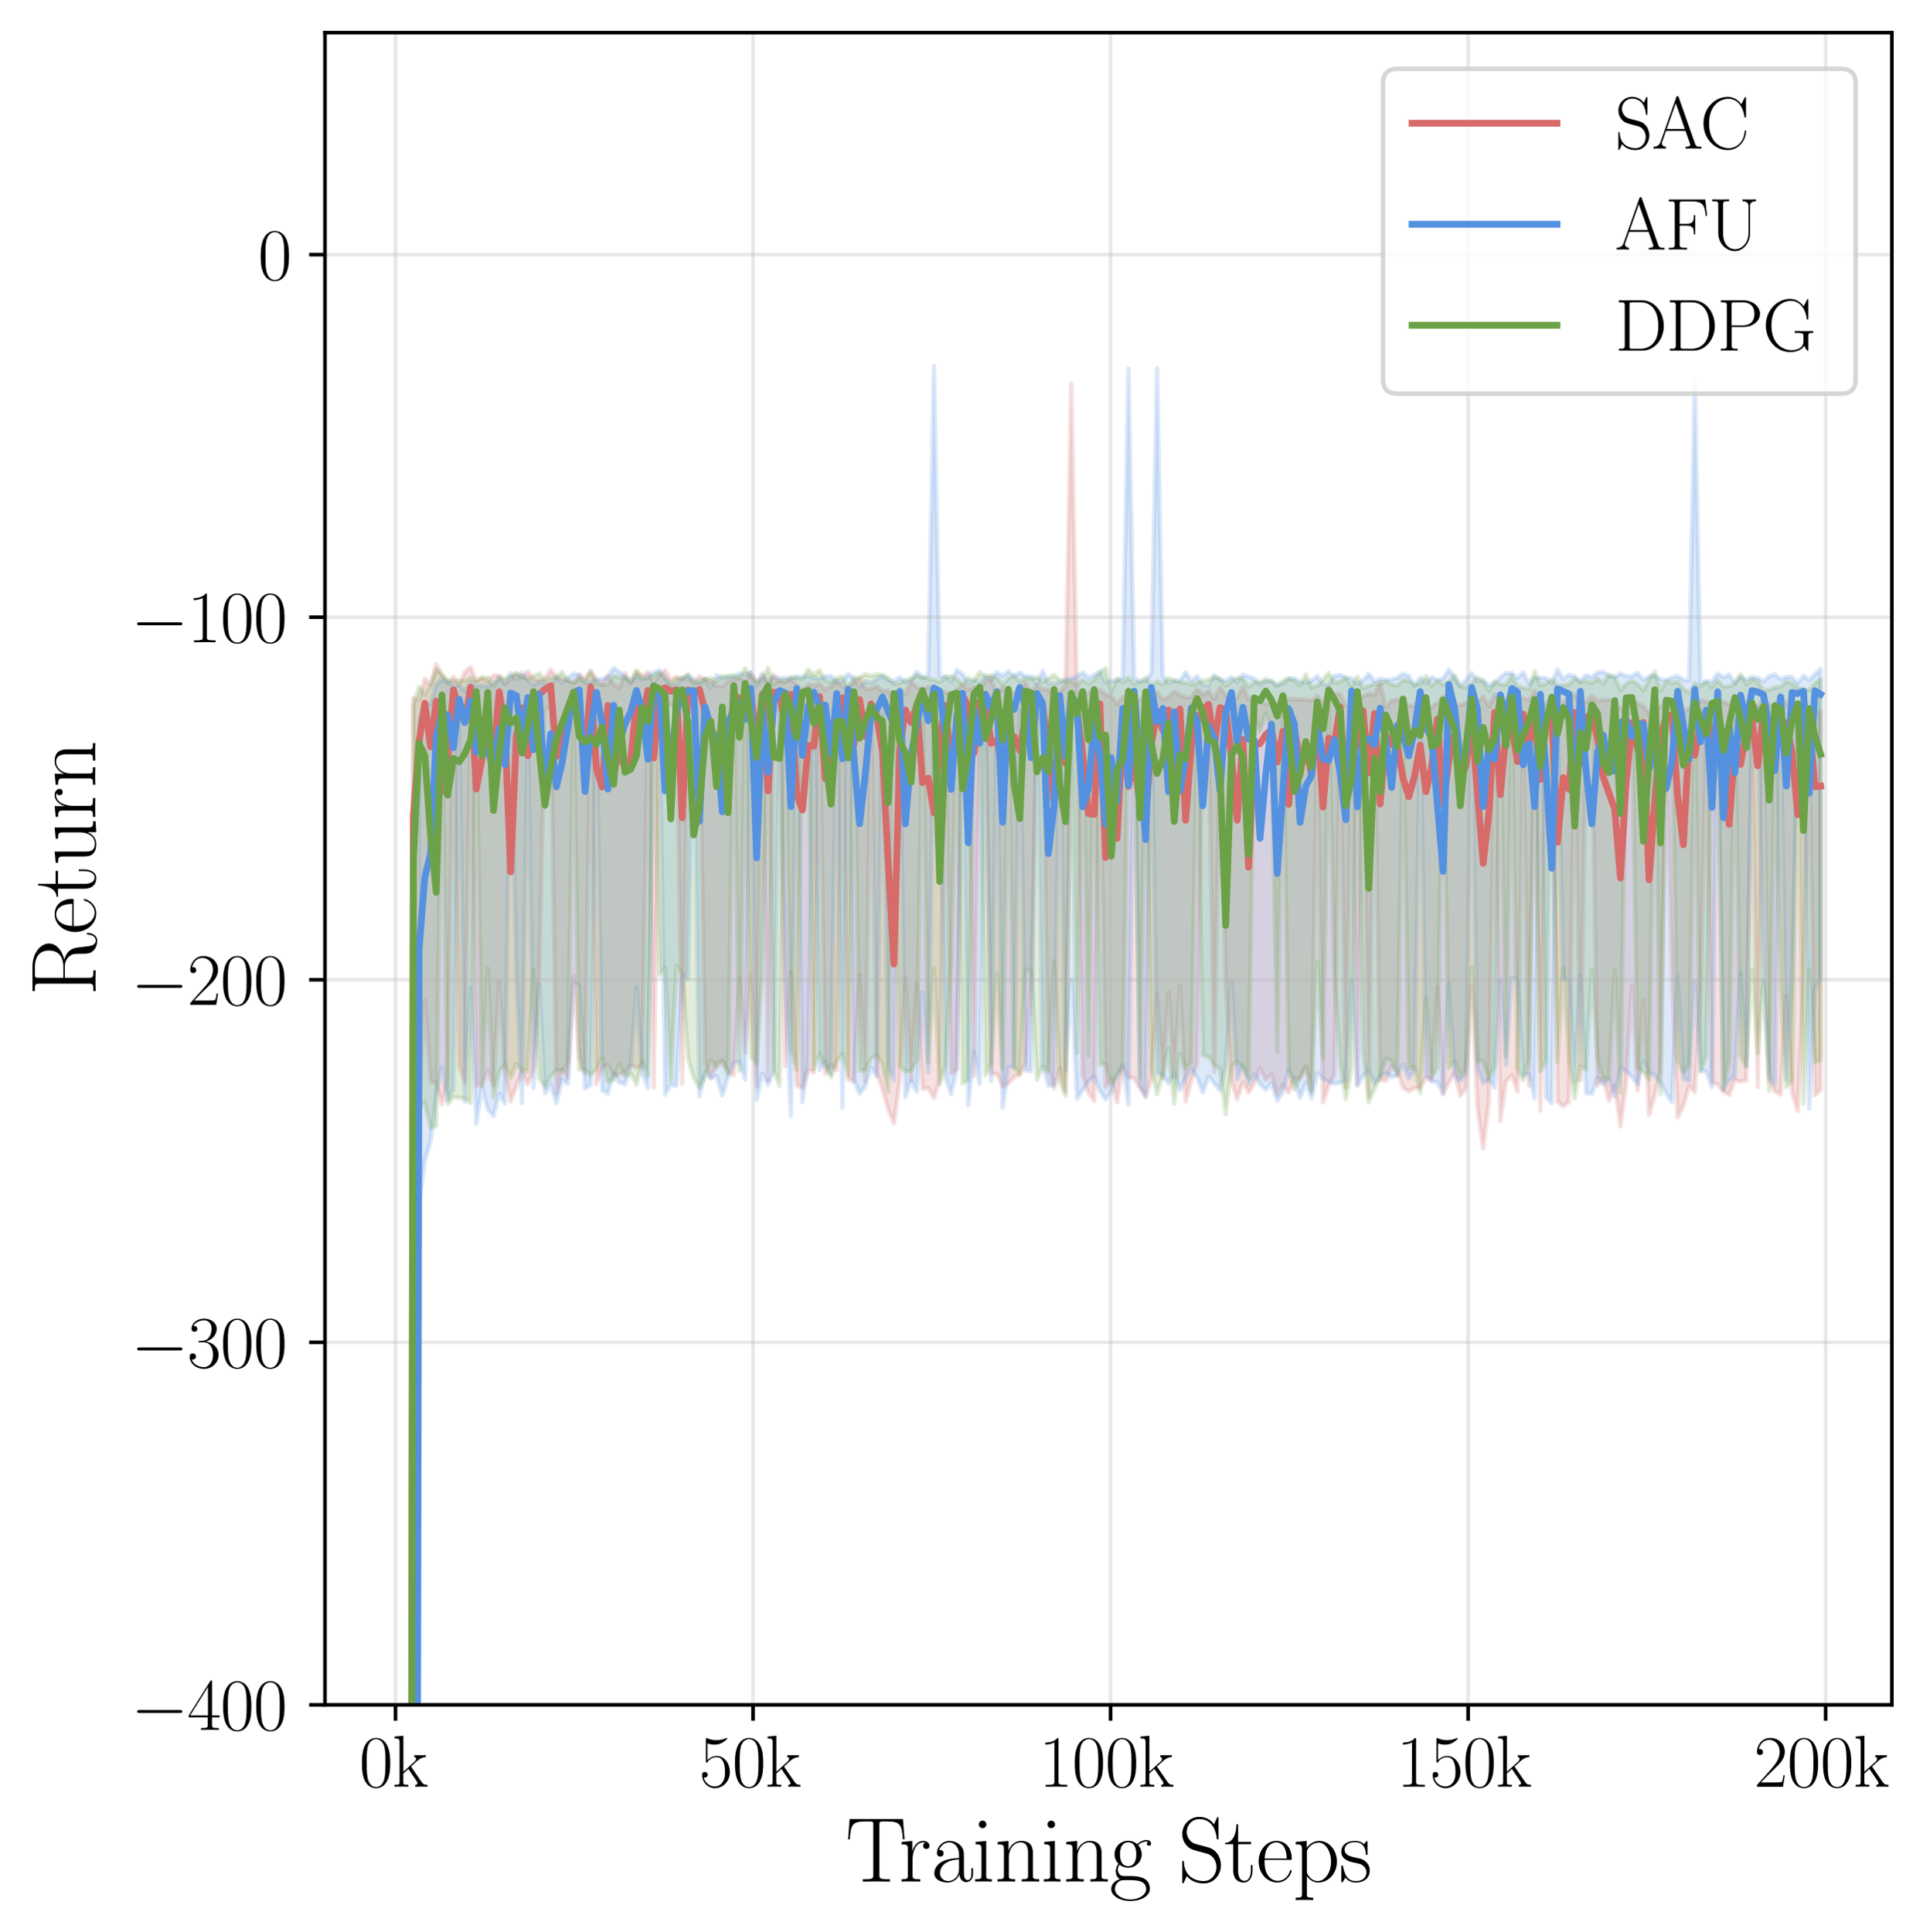 <?xml version="1.0" encoding="utf-8" standalone="no"?>
<!DOCTYPE svg PUBLIC "-//W3C//DTD SVG 1.1//EN"
  "http://www.w3.org/Graphics/SVG/1.1/DTD/svg11.dtd">
<svg xmlns:xlink="http://www.w3.org/1999/xlink" width="425.935pt" height="426.4pt" viewBox="0 0 425.935 426.4" xmlns="http://www.w3.org/2000/svg" version="1.1">
 <defs>
  <style type="text/css">*{stroke-linejoin: round; stroke-linecap: butt}</style>
 </defs>
 <g id="figure_1">
  <g id="patch_1">
   <path d="M 0 426.4 
L 425.935 426.4 
L 425.935 0 
L 0 0 
z
" style="fill: #ffffff"/>
  </g>
  <g id="axes_1">
   <g id="patch_2">
    <path d="M 71.723 376.318 
L 417.524 376.318 
L 417.524 7.2 
L 71.723 7.2 
z
" style="fill: #ffffff"/>
   </g>
   <g id="PolyCollection_1">
    <path d="M 87.441 1107.171 
L 87.441 1236.602 
L 88.703 1525.768 
L 89.966 870.871 
L 91.228 251.12 
L 92.491 245.193 
L 93.753 220.859 
L 95.016 238.788 
L 96.278 238.978 
L 97.541 243.819 
L 98.803 238.078 
L 100.066 156.52 
L 101.328 235.324 
L 102.591 238.961 
L 103.853 155.335 
L 105.116 239.71 
L 106.378 239.338 
L 107.641 236.383 
L 108.903 239.579 
L 110.166 216.723 
L 111.429 236.618 
L 112.691 243.104 
L 113.954 239.784 
L 115.216 236.663 
L 116.479 239.371 
L 117.741 236.221 
L 119.004 215.955 
L 120.266 156.879 
L 121.529 155.98 
L 122.791 241.269 
L 124.054 236.139 
L 125.316 237.9 
L 126.579 215.493 
L 127.841 233.5 
L 129.104 236.988 
L 130.366 155.102 
L 131.629 239.298 
L 132.891 235.653 
L 134.154 234.973 
L 135.416 237.396 
L 136.679 237.173 
L 137.941 236.594 
L 139.204 235.103 
L 140.466 235.654 
L 141.729 235.448 
L 142.991 156.751 
L 144.254 240.038 
L 145.516 157.625 
L 146.779 155.506 
L 148.041 155.587 
L 149.304 156.371 
L 150.566 239.169 
L 151.829 156.337 
L 153.091 157.829 
L 154.354 156.79 
L 155.616 234.571 
L 156.879 237.97 
L 158.141 234.664 
L 159.404 234.046 
L 160.666 236.5 
L 161.929 237.345 
L 163.191 215.966 
L 164.454 232.333 
L 165.716 215.108 
L 166.979 239.819 
L 168.241 157.686 
L 169.504 238.44 
L 170.766 157.305 
L 172.029 155.805 
L 173.291 235.367 
L 174.554 214.465 
L 175.816 239.598 
L 177.079 240.15 
L 178.341 236.138 
L 179.604 236.74 
L 180.867 157.08 
L 182.129 237.036 
L 183.392 235.019 
L 184.654 236.216 
L 185.917 156.974 
L 187.179 238.237 
L 188.442 238.755 
L 189.704 215.159 
L 190.967 238.612 
L 192.229 158.518 
L 193.492 236.624 
L 194.754 240.437 
L 196.017 244.842 
L 197.279 248.007 
L 198.542 238.754 
L 199.804 215.82 
L 201.067 238.506 
L 202.329 217.069 
L 203.592 240.372 
L 204.854 240.17 
L 206.117 242.383 
L 207.379 238.38 
L 208.642 160.315 
L 209.904 236.958 
L 211.167 235.93 
L 212.429 155.962 
L 213.692 160.448 
L 214.954 237.533 
L 216.217 158.61 
L 217.479 158.901 
L 218.742 237.028 
L 220.004 237.035 
L 221.267 239.854 
L 222.529 239.204 
L 223.792 237.777 
L 225.054 237.13 
L 226.317 234.732 
L 227.579 216.77 
L 228.842 158.224 
L 230.104 159.843 
L 231.367 236.067 
L 232.629 240.239 
L 233.892 235.896 
L 235.154 241.022 
L 236.417 157.539 
L 237.679 160.773 
L 238.942 237.227 
L 240.204 241.151 
L 241.467 243.008 
L 242.729 158.65 
L 243.992 239.973 
L 245.254 237.959 
L 246.517 243.338 
L 247.78 235.742 
L 249.042 237.762 
L 250.305 238.057 
L 251.567 240.101 
L 252.83 242.204 
L 254.092 238.19 
L 255.355 219.335 
L 256.617 237.926 
L 257.88 219.043 
L 259.142 237.758 
L 260.405 217.444 
L 261.667 243.083 
L 262.93 238.448 
L 264.192 234.548 
L 265.455 159.858 
L 266.717 160.117 
L 267.98 236.635 
L 269.242 161.149 
L 270.505 217.525 
L 271.767 238.513 
L 273.03 242.615 
L 274.292 238.926 
L 275.555 241.126 
L 276.817 239.107 
L 278.08 235.853 
L 279.342 238.354 
L 280.605 237.172 
L 281.867 241.512 
L 283.13 239.462 
L 284.392 241.131 
L 285.655 238.036 
L 286.917 238.195 
L 288.18 235.745 
L 289.442 240.494 
L 290.705 160.187 
L 291.967 243.322 
L 293.23 239.596 
L 294.492 237.153 
L 295.755 160.626 
L 297.017 240.072 
L 298.28 162.661 
L 299.542 239.306 
L 300.805 159.805 
L 302.067 242.062 
L 303.33 161.773 
L 304.592 238.407 
L 305.855 238.591 
L 307.117 235.305 
L 308.38 236.319 
L 309.642 240.09 
L 310.905 240.849 
L 312.167 240.187 
L 313.43 240.167 
L 314.692 237.85 
L 315.955 238.366 
L 317.218 217.851 
L 318.48 241.55 
L 319.743 238.964 
L 321.005 236.746 
L 322.268 241.875 
L 323.53 240.211 
L 324.793 217.796 
L 326.055 244.425 
L 327.318 253.491 
L 328.58 243.294 
L 329.843 161.361 
L 331.105 247.419 
L 332.368 238.726 
L 333.63 237.331 
L 334.893 240.901 
L 336.155 165.142 
L 337.418 239.599 
L 338.68 161.147 
L 339.943 245.136 
L 341.205 162.807 
L 342.468 162.623 
L 343.73 243.186 
L 344.993 244.206 
L 346.255 243.202 
L 347.518 160.791 
L 348.78 238.462 
L 350.043 163.167 
L 351.305 161.619 
L 352.568 239.616 
L 353.83 238.036 
L 355.093 242.976 
L 356.355 239.474 
L 357.618 248.641 
L 358.88 239.226 
L 360.143 217.593 
L 361.405 240.7 
L 362.668 220.87 
L 363.93 246.066 
L 365.193 241.769 
L 366.455 236.217 
L 367.718 165.231 
L 368.98 215.972 
L 370.243 246.614 
L 371.505 244.061 
L 372.768 239.78 
L 374.03 241.075 
L 375.293 218.999 
L 376.555 162.043 
L 377.818 238.965 
L 379.08 239.35 
L 380.343 240.946 
L 381.605 241.671 
L 382.868 238.447 
L 384.131 238.741 
L 385.393 238.437 
L 386.656 162.822 
L 387.918 239.981 
L 389.181 160.97 
L 390.443 238.301 
L 391.706 240.893 
L 392.968 241.605 
L 394.231 219.691 
L 395.493 241.125 
L 396.756 245.239 
L 398.018 217.125 
L 399.281 163.925 
L 400.543 241.75 
L 401.806 240.541 
L 401.806 156.913 
L 401.806 156.913 
L 400.543 157.444 
L 399.281 156.135 
L 398.018 155.113 
L 396.756 156.082 
L 395.493 156.065 
L 394.231 155.365 
L 392.968 153.311 
L 391.706 156.252 
L 390.443 155.558 
L 389.181 154.192 
L 387.918 155.972 
L 386.656 156.109 
L 385.393 155.079 
L 384.131 155.81 
L 382.868 154.944 
L 381.605 155.417 
L 380.343 154.893 
L 379.08 155.179 
L 377.818 155.581 
L 376.555 154.851 
L 375.293 154.65 
L 374.03 155.342 
L 372.768 156.398 
L 371.505 157.099 
L 370.243 156.398 
L 368.98 154.456 
L 367.718 155.521 
L 366.455 155.882 
L 365.193 157.284 
L 363.93 157.65 
L 362.668 155.904 
L 361.405 155.225 
L 360.143 154.933 
L 358.88 156.374 
L 357.618 156.462 
L 356.355 154.857 
L 355.093 154.455 
L 353.83 154.553 
L 352.568 154.659 
L 351.305 153.602 
L 350.043 154.889 
L 348.78 155.404 
L 347.518 153.26 
L 346.255 154.388 
L 344.993 154.863 
L 343.73 156.72 
L 342.468 153.777 
L 341.205 155.449 
L 339.943 155.18 
L 338.68 152.43 
L 337.418 154.505 
L 336.155 154.105 
L 334.893 154.619 
L 333.63 152.426 
L 332.368 154.718 
L 331.105 154.942 
L 329.843 153.295 
L 328.58 155.934 
L 327.318 153.814 
L 326.055 154.911 
L 324.793 155.474 
L 323.53 155.052 
L 322.268 155.764 
L 321.005 155.247 
L 319.743 154.798 
L 318.48 153.712 
L 317.218 155.18 
L 315.955 156.111 
L 314.692 155.584 
L 313.43 153.739 
L 312.167 155.705 
L 310.905 155.77 
L 309.642 154.865 
L 308.38 154.457 
L 307.117 154.616 
L 305.855 156.132 
L 304.592 150.598 
L 303.33 153.431 
L 302.067 153.096 
L 300.805 153.633 
L 299.542 155.115 
L 298.28 154.989 
L 297.017 155.835 
L 295.755 153.16 
L 294.492 153.261 
L 293.23 152.886 
L 291.967 155.176 
L 290.705 153.58 
L 289.442 154.622 
L 288.18 154.424 
L 286.917 154.36 
L 285.655 154.316 
L 284.392 154.362 
L 283.13 154.705 
L 281.867 155.511 
L 280.605 154.72 
L 279.342 155.546 
L 278.08 154.343 
L 276.817 153.791 
L 275.555 154.452 
L 274.292 151.567 
L 273.03 154.007 
L 271.767 154.071 
L 270.505 153.465 
L 269.242 151.771 
L 267.98 154.274 
L 266.717 152.524 
L 265.455 153.347 
L 264.192 152.033 
L 262.93 153.937 
L 261.667 153.955 
L 260.405 153.437 
L 259.142 152.628 
L 257.88 153.878 
L 256.617 154.41 
L 255.355 152.765 
L 254.092 154.533 
L 252.83 153.529 
L 251.567 154.47 
L 250.305 154.776 
L 249.042 153.499 
L 247.78 153.879 
L 246.517 155.394 
L 245.254 153.714 
L 243.992 153.278 
L 242.729 152.33 
L 241.467 152.453 
L 240.204 153.055 
L 238.942 153.596 
L 237.679 152.627 
L 236.417 84.631 
L 235.154 151.28 
L 233.892 152.733 
L 232.629 153.771 
L 231.367 152.195 
L 230.104 152.189 
L 228.842 151.223 
L 227.579 152.984 
L 226.317 150.621 
L 225.054 152.53 
L 223.792 152.831 
L 222.529 153.502 
L 221.267 151.552 
L 220.004 153.786 
L 218.742 149.598 
L 217.479 150.281 
L 216.217 152.323 
L 214.954 151.552 
L 213.692 152.104 
L 212.429 151.081 
L 211.167 152.154 
L 209.904 153.513 
L 208.642 152.697 
L 207.379 153.244 
L 206.117 152 
L 204.854 151.53 
L 203.592 152.462 
L 202.329 151.674 
L 201.067 150.461 
L 199.804 153.244 
L 198.542 152.038 
L 197.279 154.687 
L 196.017 152.363 
L 194.754 152.558 
L 193.492 151.436 
L 192.229 152.075 
L 190.967 152.045 
L 189.704 149.618 
L 188.442 150.749 
L 187.179 151.67 
L 185.917 151.503 
L 184.654 150.204 
L 183.392 151.424 
L 182.129 152.251 
L 180.867 150.929 
L 179.604 151.276 
L 178.341 151.094 
L 177.079 152.418 
L 175.816 151.051 
L 174.554 149.941 
L 173.291 150.517 
L 172.029 150.407 
L 170.766 148.983 
L 169.504 150.457 
L 168.241 149.118 
L 166.979 150.671 
L 165.716 148.459 
L 164.454 150.226 
L 163.191 149.764 
L 161.929 149.974 
L 160.666 150.3 
L 159.404 151.504 
L 158.141 151.386 
L 156.879 150.401 
L 155.616 149.912 
L 154.354 149.289 
L 153.091 150.501 
L 151.829 149.824 
L 150.566 149.842 
L 149.304 149.388 
L 148.041 150.032 
L 146.779 147.92 
L 145.516 148.892 
L 144.254 150.785 
L 142.991 148.328 
L 141.729 149.165 
L 140.466 148.303 
L 139.204 150.978 
L 137.941 148.574 
L 136.679 151.822 
L 135.416 151.013 
L 134.154 149.126 
L 132.891 150.908 
L 131.629 149.945 
L 130.366 148.085 
L 129.104 149.696 
L 127.841 148.999 
L 126.579 150.638 
L 125.316 150.255 
L 124.054 149.862 
L 122.791 149.392 
L 121.529 147.757 
L 120.266 149.752 
L 119.004 150.198 
L 117.741 149.887 
L 116.479 148.15 
L 115.216 149.513 
L 113.954 148.46 
L 112.691 150.077 
L 111.429 150.828 
L 110.166 149.041 
L 108.903 149.08 
L 107.641 150.408 
L 106.378 149.658 
L 105.116 150.291 
L 103.853 147.237 
L 102.591 148.271 
L 101.328 151.126 
L 100.066 149.393 
L 98.803 150.812 
L 97.541 148.991 
L 96.278 146.582 
L 95.016 151.088 
L 93.753 149.775 
L 92.491 154.462 
L 91.228 154.077 
L 89.966 787.084 
L 88.703 1364.714 
L 87.441 1107.171 
z
" clip-path="url(#p68f49d953c)" style="fill: #d66b6a; fill-opacity: 0.2; stroke: #d66b6a; stroke-opacity: 0.2"/>
   </g>
   <g id="PolyCollection_2">
    <path d="M 87.441 1292.082 
L 87.441 1552.663 
L 88.703 1518.928 
L 89.966 1394.381 
L 91.228 910.393 
L 92.491 265.942 
L 93.753 256.29 
L 95.016 251.976 
L 96.278 241.476 
L 97.541 235.619 
L 98.803 242.843 
L 100.066 240.376 
L 101.328 158.181 
L 102.591 243.152 
L 103.853 218.106 
L 105.116 248.084 
L 106.378 240.125 
L 107.641 244.8 
L 108.903 246.336 
L 110.166 241.451 
L 111.429 243.6 
L 112.691 156.578 
L 113.954 215.234 
L 115.216 243.477 
L 116.479 158.51 
L 117.741 240.112 
L 119.004 217.22 
L 120.266 241.38 
L 121.529 239.44 
L 122.791 243.543 
L 124.054 238.357 
L 125.316 239.271 
L 126.579 216.813 
L 127.841 217.575 
L 129.104 240.273 
L 130.366 239.457 
L 131.629 156.653 
L 132.891 240.736 
L 134.154 241.336 
L 135.416 236.823 
L 136.679 238.921 
L 137.941 239.36 
L 139.204 235.241 
L 140.466 217.979 
L 141.729 236.857 
L 142.991 240.182 
L 144.254 155.748 
L 145.516 156.048 
L 146.779 241.614 
L 148.041 239.456 
L 149.304 239.673 
L 150.566 215.377 
L 151.829 216.104 
L 153.091 155.436 
L 154.354 242.028 
L 155.616 236.571 
L 156.879 237.993 
L 158.141 237.533 
L 159.404 241.797 
L 160.666 237.834 
L 161.929 234.687 
L 163.191 234.372 
L 164.454 238.295 
L 165.716 156.069 
L 166.979 242.714 
L 168.241 236.965 
L 169.504 239.44 
L 170.766 236.465 
L 172.029 156.525 
L 173.291 216.855 
L 174.554 246.295 
L 175.816 155.033 
L 177.079 243.23 
L 178.341 234.54 
L 179.604 158.309 
L 180.867 236.165 
L 182.129 234.285 
L 183.392 237.133 
L 184.654 155.915 
L 185.917 244.508 
L 187.179 155.7 
L 188.442 238.283 
L 189.704 241.413 
L 190.967 239.755 
L 192.229 235.667 
L 193.492 237.633 
L 194.754 157.592 
L 196.017 235.577 
L 197.279 238.474 
L 198.542 157.28 
L 199.804 242.151 
L 201.067 238.49 
L 202.329 240.965 
L 203.592 219.068 
L 204.854 236.747 
L 206.117 156.304 
L 207.379 157.486 
L 208.642 237.782 
L 209.904 241.51 
L 211.167 235.909 
L 212.429 157.981 
L 213.692 243.969 
L 214.954 232.079 
L 216.217 239.259 
L 217.479 156.439 
L 218.742 238.649 
L 220.004 156.971 
L 221.267 244.564 
L 222.529 235.585 
L 223.792 235.548 
L 225.054 156.47 
L 226.317 236.339 
L 227.579 236.458 
L 228.842 155.065 
L 230.104 235.097 
L 231.367 239.623 
L 232.629 239.548 
L 233.892 157.467 
L 235.154 236.371 
L 236.417 216.218 
L 237.679 242.485 
L 238.942 240.63 
L 240.204 238.658 
L 241.467 237.692 
L 242.729 240.775 
L 243.992 242.663 
L 245.254 241.142 
L 246.517 237.581 
L 247.78 235.002 
L 249.042 243.898 
L 250.305 155.701 
L 251.567 239.699 
L 252.83 241.885 
L 254.092 155.083 
L 255.355 236.901 
L 256.617 237.315 
L 257.88 239.159 
L 259.142 236.825 
L 260.405 240.609 
L 261.667 237.867 
L 262.93 236.01 
L 264.192 237.784 
L 265.455 241.177 
L 266.717 237.608 
L 267.98 239.102 
L 269.242 240.71 
L 270.505 235.436 
L 271.767 216.502 
L 273.03 238.234 
L 274.292 235.171 
L 275.555 239.261 
L 276.817 237.112 
L 278.08 239.272 
L 279.342 240.509 
L 280.605 239.095 
L 281.867 242.996 
L 283.13 240.978 
L 284.392 236.219 
L 285.655 238.201 
L 286.917 242.364 
L 288.18 238.999 
L 289.442 242.414 
L 290.705 236.849 
L 291.967 238.154 
L 293.23 238.756 
L 294.492 239.197 
L 295.755 238.978 
L 297.017 238.629 
L 298.28 216.369 
L 299.542 239.696 
L 300.805 237.515 
L 302.067 236.295 
L 303.33 239.171 
L 304.592 237.591 
L 305.855 236.85 
L 307.117 237.793 
L 308.38 237.364 
L 309.642 234.997 
L 310.905 238.028 
L 312.167 236.275 
L 313.43 156.121 
L 314.692 237.478 
L 315.955 238.721 
L 317.218 238.919 
L 318.48 241.345 
L 319.743 217.222 
L 321.005 237.464 
L 322.268 238.597 
L 323.53 237.139 
L 324.793 156.22 
L 326.055 235.69 
L 327.318 239.046 
L 328.58 238.214 
L 329.843 240.1 
L 331.105 216.428 
L 332.368 235.085 
L 333.63 215.807 
L 334.893 216.175 
L 336.155 237.407 
L 337.418 236.993 
L 338.68 242.396 
L 339.943 156.615 
L 341.205 242.224 
L 342.468 243.519 
L 343.73 156.495 
L 344.993 216.067 
L 346.255 216.405 
L 347.518 238.731 
L 348.78 215.365 
L 350.043 241.342 
L 351.305 241.443 
L 352.568 237.878 
L 353.83 239.297 
L 355.093 238.233 
L 356.355 241.959 
L 357.618 235.779 
L 358.88 236.404 
L 360.143 237.685 
L 361.405 239.379 
L 362.668 234.299 
L 363.93 236.886 
L 365.193 237.359 
L 366.455 239.102 
L 367.718 241.364 
L 368.98 243.306 
L 370.243 215.548 
L 371.505 238.022 
L 372.768 238.617 
L 374.03 216.741 
L 375.293 236.206 
L 376.555 236.539 
L 377.818 239.948 
L 379.08 156.569 
L 380.343 240.598 
L 381.605 238.472 
L 382.868 237.708 
L 384.131 214.773 
L 385.393 235.25 
L 386.656 155.908 
L 387.918 156.326 
L 389.181 216.034 
L 390.443 237.404 
L 391.706 239.524 
L 392.968 157.876 
L 394.231 238.338 
L 395.493 215.212 
L 396.756 156.099 
L 398.018 158.785 
L 399.281 244.675 
L 400.543 217.944 
L 401.806 216.153 
L 401.806 147.692 
L 401.806 147.692 
L 400.543 148.843 
L 399.281 150.109 
L 398.018 149.14 
L 396.756 150.786 
L 395.493 149.427 
L 394.231 149.405 
L 392.968 149.912 
L 391.706 148.845 
L 390.443 149.246 
L 389.181 150.397 
L 387.918 149.56 
L 386.656 149.434 
L 385.393 150.06 
L 384.131 149.35 
L 382.868 150.586 
L 381.605 148.897 
L 380.343 149.484 
L 379.08 148.658 
L 377.818 150.393 
L 376.555 150.281 
L 375.293 150.762 
L 374.03 83.831 
L 372.768 150.195 
L 371.505 150.052 
L 370.243 149.181 
L 368.98 149.524 
L 367.718 150.06 
L 366.455 149.963 
L 365.193 149.06 
L 363.93 149.347 
L 362.668 150.045 
L 361.405 148.503 
L 360.143 149.272 
L 358.88 149.193 
L 357.618 148.651 
L 356.355 149.465 
L 355.093 149.234 
L 353.83 148.282 
L 352.568 148.365 
L 351.305 149.494 
L 350.043 148.979 
L 348.78 150.29 
L 347.518 149.251 
L 346.255 148.907 
L 344.993 149.86 
L 343.73 147.742 
L 342.468 150.918 
L 341.205 149.661 
L 339.943 149.583 
L 338.68 149.613 
L 337.418 150.864 
L 336.155 148.39 
L 334.893 149.621 
L 333.63 148.524 
L 332.368 148.539 
L 331.105 149.467 
L 329.843 150.921 
L 328.58 151.232 
L 327.318 150.085 
L 326.055 150.396 
L 324.793 148.58 
L 323.53 150.067 
L 322.268 151.421 
L 321.005 149.628 
L 319.743 147.728 
L 318.48 149.784 
L 317.218 150.1 
L 315.955 149.422 
L 314.692 150.834 
L 313.43 149.567 
L 312.167 151.494 
L 310.905 149.182 
L 309.642 148.659 
L 308.38 149.604 
L 307.117 149.964 
L 305.855 150.059 
L 304.592 149.815 
L 303.33 150.34 
L 302.067 148.74 
L 300.805 150.183 
L 299.542 150.996 
L 298.28 149.708 
L 297.017 149.526 
L 295.755 148.949 
L 294.492 149.144 
L 293.23 151.066 
L 291.967 151.1 
L 290.705 149.16 
L 289.442 150.268 
L 288.18 150.684 
L 286.917 150.445 
L 285.655 149.745 
L 284.392 149.87 
L 283.13 150.922 
L 281.867 151.113 
L 280.605 150.332 
L 279.342 150.366 
L 278.08 151.143 
L 276.817 149.771 
L 275.555 149.37 
L 274.292 148.91 
L 273.03 150.582 
L 271.767 149.473 
L 270.505 150.202 
L 269.242 150.028 
L 267.98 149.038 
L 266.717 151.315 
L 265.455 151.173 
L 264.192 149.241 
L 262.93 150.274 
L 261.667 148.353 
L 260.405 150.273 
L 259.142 150.226 
L 257.88 150.798 
L 256.617 149.272 
L 255.355 81.307 
L 254.092 148.516 
L 252.83 150.323 
L 251.567 150.408 
L 250.305 149.64 
L 249.042 81.386 
L 247.78 149.461 
L 246.517 150.184 
L 245.254 150.233 
L 243.992 150.627 
L 242.729 148.175 
L 241.467 149.042 
L 240.204 149.558 
L 238.942 148.392 
L 237.679 149.309 
L 236.417 149.744 
L 235.154 149.87 
L 233.892 150.584 
L 232.629 150.851 
L 231.367 150.88 
L 230.104 148.039 
L 228.842 150.952 
L 227.579 149.278 
L 226.317 149.258 
L 225.054 148.425 
L 223.792 149.251 
L 222.529 148.136 
L 221.267 149.215 
L 220.004 148.291 
L 218.742 149.968 
L 217.479 149.242 
L 216.217 150.645 
L 214.954 150.049 
L 213.692 150.821 
L 212.429 148.765 
L 211.167 147.833 
L 209.904 150.459 
L 208.642 149.245 
L 207.379 149.306 
L 206.117 80.793 
L 204.854 149.094 
L 203.592 149.525 
L 202.329 148.238 
L 201.067 150.177 
L 199.804 150.614 
L 198.542 149.48 
L 197.279 150.4 
L 196.017 150.141 
L 194.754 149.206 
L 193.492 149.801 
L 192.229 150.769 
L 190.967 150.362 
L 189.704 151.611 
L 188.442 149.731 
L 187.179 148.747 
L 185.917 150.316 
L 184.654 150.618 
L 183.392 149.244 
L 182.129 149.33 
L 180.867 149.74 
L 179.604 149.72 
L 178.341 149.207 
L 177.079 149.453 
L 175.816 149.258 
L 174.554 149.92 
L 173.291 149.593 
L 172.029 149.696 
L 170.766 149.42 
L 169.504 150.715 
L 168.241 148.65 
L 166.979 151.544 
L 165.716 148.447 
L 164.454 148.837 
L 163.191 148.666 
L 161.929 149.457 
L 160.666 149.304 
L 159.404 149.722 
L 158.141 148.98 
L 156.879 151.777 
L 155.616 149.897 
L 154.354 150.931 
L 153.091 149.977 
L 151.829 148.991 
L 150.566 149.62 
L 149.304 151.126 
L 148.041 151.316 
L 146.779 149.795 
L 145.516 147.925 
L 144.254 148.359 
L 142.991 149.166 
L 141.729 149.989 
L 140.466 149.206 
L 139.204 150.626 
L 137.941 149.201 
L 136.679 148.316 
L 135.416 147.453 
L 134.154 149.269 
L 132.891 149.893 
L 131.629 149.883 
L 130.366 150.479 
L 129.104 150.813 
L 127.841 148.909 
L 126.579 148.671 
L 125.316 149.654 
L 124.054 150.728 
L 122.791 149.399 
L 121.529 151.556 
L 120.266 150.815 
L 119.004 150.479 
L 117.741 151.233 
L 116.479 150.261 
L 115.216 148.409 
L 113.954 149.979 
L 112.691 148.551 
L 111.429 150.987 
L 110.166 149.736 
L 108.903 150.695 
L 107.641 151.569 
L 106.378 151.369 
L 105.116 151.387 
L 103.853 150.599 
L 102.591 152.488 
L 101.328 151.224 
L 100.066 151.473 
L 98.803 150.459 
L 97.541 149.947 
L 96.278 151.067 
L 95.016 155.488 
L 93.753 155.221 
L 92.491 158.712 
L 91.228 763.182 
L 89.966 1167.072 
L 88.703 1409.111 
L 87.441 1292.082 
z
" clip-path="url(#p68f49d953c)" style="fill: #5591e1; fill-opacity: 0.2; stroke: #5591e1; stroke-opacity: 0.2"/>
   </g>
   <g id="PolyCollection_3">
    <path d="M 87.441 991.217 
L 87.441 1307.261 
L 88.703 1457.773 
L 89.966 896.386 
L 91.228 260.44 
L 92.491 244.597 
L 93.753 243.384 
L 95.016 248.963 
L 96.278 248.594 
L 97.541 158.235 
L 98.803 243.709 
L 100.066 242.141 
L 101.328 242.355 
L 102.591 242.448 
L 103.853 243.447 
L 105.116 157.754 
L 106.378 239.701 
L 107.641 213.737 
L 108.903 242.246 
L 110.166 236.669 
L 111.429 234.884 
L 112.691 237.99 
L 113.954 234.882 
L 115.216 236.246 
L 116.479 236.527 
L 117.741 214.046 
L 119.004 237.984 
L 120.266 239.878 
L 121.529 237.643 
L 122.791 236.128 
L 124.054 236.497 
L 125.316 234.603 
L 126.579 156.484 
L 127.841 236.1 
L 129.104 236.245 
L 130.366 237.299 
L 131.629 235.935 
L 132.891 233.502 
L 134.154 238.763 
L 135.416 238.435 
L 136.679 234.934 
L 137.941 237.595 
L 139.204 236.976 
L 140.466 239.423 
L 141.729 234.289 
L 142.991 237.4 
L 144.254 155.774 
L 145.516 215.154 
L 146.779 213.588 
L 148.041 238.472 
L 149.304 213.097 
L 150.566 214.895 
L 151.829 233.643 
L 153.091 237.939 
L 154.354 240.097 
L 155.616 237.686 
L 156.879 233.899 
L 158.141 235.657 
L 159.404 234.3 
L 160.666 237.189 
L 161.929 154.925 
L 163.191 236.271 
L 164.454 156.053 
L 165.716 233.254 
L 166.979 234.775 
L 168.241 215.052 
L 169.504 155.482 
L 170.766 236.304 
L 172.029 239.707 
L 173.291 156.16 
L 174.554 231.547 
L 175.816 236.106 
L 177.079 157.447 
L 178.341 155.965 
L 179.604 235.97 
L 180.867 232.631 
L 182.129 235.334 
L 183.392 237.762 
L 184.654 234.325 
L 185.917 232.639 
L 187.179 237.454 
L 188.442 155.699 
L 189.704 236.375 
L 190.967 236.287 
L 192.229 233.687 
L 193.492 232.887 
L 194.754 234.985 
L 196.017 240.948 
L 197.279 157.426 
L 198.542 235.301 
L 199.804 236.498 
L 201.067 236.373 
L 202.329 234.145 
L 203.592 155.464 
L 204.854 234.534 
L 206.117 213.689 
L 207.379 239.352 
L 208.642 235.157 
L 209.904 212.5 
L 211.167 155.978 
L 212.429 239.194 
L 213.692 238.413 
L 214.954 156.076 
L 216.217 155.729 
L 217.479 237.29 
L 218.742 234.657 
L 220.004 214.84 
L 221.267 235.885 
L 222.529 157.24 
L 223.792 235.658 
L 225.054 237.204 
L 226.317 213.93 
L 227.579 214.384 
L 228.842 238.356 
L 230.104 235.461 
L 231.367 236.476 
L 232.629 212.125 
L 233.892 238.781 
L 235.154 241.87 
L 236.417 156.49 
L 237.679 232.347 
L 238.942 156.19 
L 240.204 233.01 
L 241.467 154.955 
L 242.729 234.943 
L 243.992 234.815 
L 245.254 239.346 
L 246.517 237.253 
L 247.78 235.601 
L 249.042 155.912 
L 250.305 157.173 
L 251.567 238.001 
L 252.83 156.684 
L 254.092 235.751 
L 255.355 241.53 
L 256.617 237.399 
L 257.88 231.377 
L 259.142 243.648 
L 260.405 232.686 
L 261.667 235.88 
L 262.93 234.56 
L 264.192 158.458 
L 265.455 232.948 
L 266.717 233.271 
L 267.98 235.115 
L 269.242 235.929 
L 270.505 245.9 
L 271.767 235.475 
L 273.03 234.314 
L 274.292 235.696 
L 275.555 237.79 
L 276.817 158.083 
L 278.08 161.306 
L 279.342 157.489 
L 280.605 160.784 
L 281.867 232.208 
L 283.13 158.438 
L 284.392 236.295 
L 285.655 240.447 
L 286.917 237.715 
L 288.18 235.194 
L 289.442 241.098 
L 290.705 212.249 
L 291.967 233.648 
L 293.23 156.538 
L 294.492 215.503 
L 295.755 234.465 
L 297.017 242.548 
L 298.28 235.708 
L 299.542 157.165 
L 300.805 231.723 
L 302.067 243.328 
L 303.33 240.262 
L 304.592 237.661 
L 305.855 233.632 
L 307.117 234.189 
L 308.38 237.333 
L 309.642 160.545 
L 310.905 235.904 
L 312.167 235.527 
L 313.43 241.204 
L 314.692 220.095 
L 315.955 237.753 
L 317.218 235.806 
L 318.48 157.456 
L 319.743 235.739 
L 321.005 234.304 
L 322.268 237.634 
L 323.53 235.789 
L 324.793 213.57 
L 326.055 234.326 
L 327.318 234.192 
L 328.58 238.255 
L 329.843 235.312 
L 331.105 160.291 
L 332.368 233.181 
L 333.63 159.472 
L 334.893 235.74 
L 336.155 238.484 
L 337.418 233.701 
L 338.68 158.597 
L 339.943 236.462 
L 341.205 234.214 
L 342.468 160.58 
L 343.73 234.395 
L 344.993 213.826 
L 346.255 233.974 
L 347.518 242.437 
L 348.78 235.363 
L 350.043 236.101 
L 351.305 214.064 
L 352.568 233.974 
L 353.83 238.033 
L 355.093 238.143 
L 356.355 214.188 
L 357.618 241.133 
L 358.88 158.965 
L 360.143 157.271 
L 361.405 235.642 
L 362.668 236.635 
L 363.93 238.259 
L 365.193 155.975 
L 366.455 241.566 
L 367.718 159.993 
L 368.98 162.059 
L 370.243 234.042 
L 371.505 236.796 
L 372.768 234.969 
L 374.03 160.543 
L 375.293 236.566 
L 376.555 233.203 
L 377.818 159.31 
L 379.08 161.871 
L 380.343 240.45 
L 381.605 233.906 
L 382.868 159.013 
L 384.131 233.135 
L 385.393 235.424 
L 386.656 214.189 
L 387.918 232.447 
L 389.181 216.455 
L 390.443 240.78 
L 391.706 164.016 
L 392.968 217.807 
L 394.231 239.976 
L 395.493 238.605 
L 396.756 159.471 
L 398.018 243.537 
L 399.281 213.966 
L 400.543 234.476 
L 401.806 234.039 
L 401.806 149.907 
L 401.806 149.907 
L 400.543 150.871 
L 399.281 152.272 
L 398.018 152.205 
L 396.756 151.708 
L 395.493 150.873 
L 394.231 150.355 
L 392.968 151.569 
L 391.706 151.757 
L 390.443 152.239 
L 389.181 152.37 
L 387.918 150.401 
L 386.656 149.89 
L 385.393 151.004 
L 384.131 148.833 
L 382.868 150.919 
L 381.605 151.466 
L 380.343 151.559 
L 379.08 150.144 
L 377.818 151.675 
L 376.555 150.594 
L 375.293 151.506 
L 374.03 150.809 
L 372.768 152.837 
L 371.505 152.105 
L 370.243 150.437 
L 368.98 150.765 
L 367.718 150.356 
L 366.455 152.578 
L 365.193 148.249 
L 363.93 150 
L 362.668 152.392 
L 361.405 151.02 
L 360.143 150.27 
L 358.88 150.872 
L 357.618 152.378 
L 356.355 149.5 
L 355.093 148.913 
L 353.83 150.863 
L 352.568 149.766 
L 351.305 150.802 
L 350.043 150.25 
L 348.78 150.613 
L 347.518 149.714 
L 346.255 151.09 
L 344.993 151.191 
L 343.73 151.411 
L 342.468 149.903 
L 341.205 150.876 
L 339.943 151.237 
L 338.68 148.195 
L 337.418 152.12 
L 336.155 151.787 
L 334.893 151.524 
L 333.63 149.097 
L 332.368 151.149 
L 331.105 151.029 
L 329.843 150.331 
L 328.58 152.516 
L 327.318 150.381 
L 326.055 149.461 
L 324.793 150.927 
L 323.53 151.709 
L 322.268 151.516 
L 321.005 149.032 
L 319.743 150.559 
L 318.48 151.028 
L 317.218 150.24 
L 315.955 151.375 
L 314.692 149.194 
L 313.43 150.919 
L 312.167 150.998 
L 310.905 150.387 
L 309.642 150.034 
L 308.38 151.362 
L 307.117 151.044 
L 305.855 150.337 
L 304.592 150.938 
L 303.33 150.916 
L 302.067 151.407 
L 300.805 151.878 
L 299.542 149.34 
L 298.28 151.521 
L 297.017 149.6 
L 295.755 150.463 
L 294.492 150.712 
L 293.23 148.522 
L 291.967 150.075 
L 290.705 151.404 
L 289.442 151.755 
L 288.18 148.876 
L 286.917 151.285 
L 285.655 150.26 
L 284.392 149.648 
L 283.13 150.243 
L 281.867 151.501 
L 280.605 150.364 
L 279.342 149.886 
L 278.08 150.527 
L 276.817 150.573 
L 275.555 151.651 
L 274.292 149.758 
L 273.03 149.601 
L 271.767 150.363 
L 270.505 151.293 
L 269.242 149.772 
L 267.98 149.508 
L 266.717 150.015 
L 265.455 150.241 
L 264.192 150.736 
L 262.93 151.069 
L 261.667 150.727 
L 260.405 150.549 
L 259.142 150.222 
L 257.88 149.636 
L 256.617 151.01 
L 255.355 150.441 
L 254.092 151.263 
L 252.83 149.611 
L 251.567 150.447 
L 250.305 150.973 
L 249.042 149.595 
L 247.78 150.579 
L 246.517 149.794 
L 245.254 152.623 
L 243.992 147.482 
L 242.729 148.519 
L 241.467 150.041 
L 240.204 150.911 
L 238.942 150.026 
L 237.679 151.21 
L 236.417 150.27 
L 235.154 150.496 
L 233.892 150.083 
L 232.629 148.979 
L 231.367 149.754 
L 230.104 150.484 
L 228.842 149.415 
L 227.579 149.882 
L 226.317 149.611 
L 225.054 150.449 
L 223.792 149.145 
L 222.529 149.778 
L 221.267 151.115 
L 220.004 149.586 
L 218.742 149.037 
L 217.479 149.166 
L 216.217 148.335 
L 214.954 150.183 
L 213.692 149.624 
L 212.429 151.014 
L 211.167 149.892 
L 209.904 149.295 
L 208.642 149.497 
L 207.379 150.548 
L 206.117 150.098 
L 204.854 149.807 
L 203.592 149.488 
L 202.329 149.154 
L 201.067 149.722 
L 199.804 150.104 
L 198.542 150.771 
L 197.279 150.996 
L 196.017 149.571 
L 194.754 148.941 
L 193.492 148.861 
L 192.229 149.145 
L 190.967 148.789 
L 189.704 149.58 
L 188.442 149.603 
L 187.179 151.808 
L 185.917 149.354 
L 184.654 149.653 
L 183.392 150.611 
L 182.129 150.111 
L 180.867 147.953 
L 179.604 149.033 
L 178.341 147.739 
L 177.079 149.903 
L 175.816 149.632 
L 174.554 149.412 
L 173.291 150.39 
L 172.029 150.128 
L 170.766 151.018 
L 169.504 147.368 
L 168.241 150.222 
L 166.979 150.262 
L 165.716 149.41 
L 164.454 147.503 
L 163.191 149.575 
L 161.929 148.956 
L 160.666 149.274 
L 159.404 149.196 
L 158.141 150.39 
L 156.879 149.687 
L 155.616 149.798 
L 154.354 150.443 
L 153.091 150.909 
L 151.829 148.808 
L 150.566 149.74 
L 149.304 149.774 
L 148.041 150.909 
L 146.779 149.485 
L 145.516 148.585 
L 144.254 149.058 
L 142.991 149.739 
L 141.729 149.735 
L 140.466 147.963 
L 139.204 150.186 
L 137.941 149.573 
L 136.679 149.521 
L 135.416 149.092 
L 134.154 151.109 
L 132.891 151.232 
L 131.629 150.885 
L 130.366 148.227 
L 129.104 150.408 
L 127.841 149.721 
L 126.579 150.718 
L 125.316 150.197 
L 124.054 148.324 
L 122.791 149.497 
L 121.529 149.594 
L 120.266 150.132 
L 119.004 148.607 
L 117.741 149.264 
L 116.479 149.797 
L 115.216 149.429 
L 113.954 148.773 
L 112.691 149.158 
L 111.429 149.759 
L 110.166 149.454 
L 108.903 151.588 
L 107.641 149.568 
L 106.378 149.57 
L 105.116 150.219 
L 103.853 149.559 
L 102.591 150.273 
L 101.328 150.263 
L 100.066 150.397 
L 98.803 150.199 
L 97.541 148.873 
L 96.278 147.866 
L 95.016 151.045 
L 93.753 153.21 
L 92.491 151.605 
L 91.228 155.607 
L 89.966 799.777 
L 88.703 1358.799 
L 87.441 991.217 
z
" clip-path="url(#p68f49d953c)" style="fill: #6ca247; fill-opacity: 0.2; stroke: #6ca247; stroke-opacity: 0.2"/>
   </g>
   <g id="matplotlib.axis_1">
    <g id="xtick_1">
     <g id="line2d_1">
      <path d="M 87.283 376.318 
L 87.283 7.2 
" clip-path="url(#p68f49d953c)" style="fill: none; stroke: #b0b0b0; stroke-opacity: 0.3; stroke-width: 0.8; stroke-linecap: square"/>
     </g>
     <g id="line2d_2">
      <defs>
       <path id="m271b1c0ac4" d="M 0 0 
L 0 3.5 
" style="stroke: #000000; stroke-width: 0.8"/>
      </defs>
      <g>
       <use xlink:href="#m271b1c0ac4" x="87.283" y="376.318" style="stroke: #000000; stroke-width: 0.8"/>
      </g>
     </g>
     <g id="text_1">
      <!-- 0k -->
      <g transform="translate(79.262 394.388) scale(0.16 -0.16)">
       <defs>
        <path id="CMR17-30" d="M 2688 2038 
C 2688 2430 2682 3099 2413 3613 
C 2176 4063 1798 4224 1466 4224 
C 1158 4224 768 4082 525 3620 
C 269 3137 243 2539 243 2038 
C 243 1671 250 1112 448 623 
C 723 -39 1216 -128 1466 -128 
C 1760 -128 2208 -7 2470 604 
C 2662 1048 2688 1568 2688 2038 
z
M 1466 -26 
C 1056 -26 813 328 723 816 
C 653 1196 653 1749 653 2109 
C 653 2604 653 3015 736 3407 
C 858 3954 1216 4121 1466 4121 
C 1728 4121 2067 3947 2189 3420 
C 2272 3054 2278 2623 2278 2109 
C 2278 1691 2278 1176 2202 797 
C 2067 96 1690 -26 1466 -26 
z
" transform="scale(0.016)"/>
        <path id="CMR17-6b" d="M 1670 1679 
C 1664 1692 1632 1730 1632 1749 
C 1632 1762 2086 2175 2144 2226 
C 2509 2532 2739 2563 2906 2570 
L 2906 2735 
C 2867 2735 2854 2735 2848 2729 
L 2534 2722 
C 2355 2722 2080 2722 1907 2735 
L 1907 2570 
C 1997 2563 2061 2513 2061 2423 
C 2061 2296 1933 2175 1926 2175 
L 960 1298 
L 960 4416 
L 198 4345 
L 198 4179 
C 576 4179 634 4141 634 3835 
L 634 439 
C 634 198 608 166 198 166 
L 198 0 
C 352 12 634 12 794 12 
C 954 12 1235 12 1389 0 
L 1389 166 
C 979 166 954 191 954 439 
L 954 1139 
L 1395 1540 
L 2042 586 
C 2118 471 2182 382 2182 299 
C 2182 185 2067 166 1990 166 
L 1990 0 
C 2144 12 2419 12 2579 12 
C 2694 12 2931 6 3040 0 
L 3040 166 
C 2739 166 2669 223 2477 503 
L 1670 1679 
z
" transform="scale(0.016)"/>
       </defs>
       <use xlink:href="#CMR17-30" transform="scale(0.996)"/>
       <use xlink:href="#CMR17-6b" transform="translate(45.69 0) scale(0.996)"/>
      </g>
     </g>
    </g>
    <g id="xtick_2">
     <g id="line2d_3">
      <path d="M 166.19 376.318 
L 166.19 7.2 
" clip-path="url(#p68f49d953c)" style="fill: none; stroke: #b0b0b0; stroke-opacity: 0.3; stroke-width: 0.8; stroke-linecap: square"/>
     </g>
     <g id="line2d_4">
      <g>
       <use xlink:href="#m271b1c0ac4" x="166.19" y="376.318" style="stroke: #000000; stroke-width: 0.8"/>
      </g>
     </g>
     <g id="text_2">
      <!-- 50k -->
      <g transform="translate(154.267 394.388) scale(0.16 -0.16)">
       <defs>
        <path id="CMR17-35" d="M 730 3750 
C 794 3724 1056 3641 1325 3641 
C 1920 3641 2246 3961 2432 4140 
C 2432 4191 2432 4224 2394 4224 
C 2387 4224 2374 4224 2323 4198 
C 2099 4102 1837 4032 1517 4032 
C 1325 4032 1037 4055 723 4191 
C 653 4224 640 4224 634 4224 
C 602 4224 595 4217 595 4090 
L 595 2231 
C 595 2113 595 2080 659 2080 
C 691 2080 704 2093 736 2139 
C 941 2435 1222 2560 1542 2560 
C 1766 2560 2246 2415 2246 1293 
C 2246 1087 2246 716 2054 422 
C 1894 159 1645 25 1370 25 
C 947 25 518 319 403 812 
C 429 806 480 793 506 793 
C 589 793 749 838 749 1036 
C 749 1209 627 1280 506 1280 
C 358 1280 262 1190 262 1011 
C 262 454 704 -128 1382 -128 
C 2042 -128 2669 441 2669 1267 
C 2669 2054 2170 2662 1549 2662 
C 1222 2662 947 2540 730 2304 
L 730 3750 
z
" transform="scale(0.016)"/>
       </defs>
       <use xlink:href="#CMR17-35" transform="scale(0.996)"/>
       <use xlink:href="#CMR17-30" transform="translate(45.69 0) scale(0.996)"/>
       <use xlink:href="#CMR17-6b" transform="translate(91.381 0) scale(0.996)"/>
      </g>
     </g>
    </g>
    <g id="xtick_3">
     <g id="line2d_5">
      <path d="M 245.097 376.318 
L 245.097 7.2 
" clip-path="url(#p68f49d953c)" style="fill: none; stroke: #b0b0b0; stroke-opacity: 0.3; stroke-width: 0.8; stroke-linecap: square"/>
     </g>
     <g id="line2d_6">
      <g>
       <use xlink:href="#m271b1c0ac4" x="245.097" y="376.318" style="stroke: #000000; stroke-width: 0.8"/>
      </g>
     </g>
     <g id="text_3">
      <!-- 100k -->
      <g transform="translate(229.272 394.388) scale(0.16 -0.16)">
       <defs>
        <path id="CMR17-31" d="M 1702 4083 
C 1702 4217 1696 4224 1606 4224 
C 1357 3927 979 3833 621 3820 
C 602 3820 570 3820 563 3808 
C 557 3795 557 3782 557 3648 
C 755 3648 1088 3686 1344 3839 
L 1344 467 
C 1344 243 1331 166 781 166 
L 589 166 
L 589 0 
C 896 6 1216 12 1523 12 
C 1830 12 2150 6 2458 0 
L 2458 166 
L 2266 166 
C 1715 166 1702 236 1702 467 
L 1702 4083 
z
" transform="scale(0.016)"/>
       </defs>
       <use xlink:href="#CMR17-31" transform="scale(0.996)"/>
       <use xlink:href="#CMR17-30" transform="translate(45.69 0) scale(0.996)"/>
       <use xlink:href="#CMR17-30" transform="translate(91.381 0) scale(0.996)"/>
       <use xlink:href="#CMR17-6b" transform="translate(137.071 0) scale(0.996)"/>
      </g>
     </g>
    </g>
    <g id="xtick_4">
     <g id="line2d_7">
      <path d="M 324.004 376.318 
L 324.004 7.2 
" clip-path="url(#p68f49d953c)" style="fill: none; stroke: #b0b0b0; stroke-opacity: 0.3; stroke-width: 0.8; stroke-linecap: square"/>
     </g>
     <g id="line2d_8">
      <g>
       <use xlink:href="#m271b1c0ac4" x="324.004" y="376.318" style="stroke: #000000; stroke-width: 0.8"/>
      </g>
     </g>
     <g id="text_4">
      <!-- 150k -->
      <g transform="translate(308.179 394.388) scale(0.16 -0.16)">
       <use xlink:href="#CMR17-31" transform="scale(0.996)"/>
       <use xlink:href="#CMR17-35" transform="translate(45.69 0) scale(0.996)"/>
       <use xlink:href="#CMR17-30" transform="translate(91.381 0) scale(0.996)"/>
       <use xlink:href="#CMR17-6b" transform="translate(137.071 0) scale(0.996)"/>
      </g>
     </g>
    </g>
    <g id="xtick_5">
     <g id="line2d_9">
      <path d="M 402.91 376.318 
L 402.91 7.2 
" clip-path="url(#p68f49d953c)" style="fill: none; stroke: #b0b0b0; stroke-opacity: 0.3; stroke-width: 0.8; stroke-linecap: square"/>
     </g>
     <g id="line2d_10">
      <g>
       <use xlink:href="#m271b1c0ac4" x="402.91" y="376.318" style="stroke: #000000; stroke-width: 0.8"/>
      </g>
     </g>
     <g id="text_5">
      <!-- 200k -->
      <g transform="translate(387.086 394.388) scale(0.16 -0.16)">
       <defs>
        <path id="CMR17-32" d="M 2669 990 
L 2554 990 
C 2490 537 2438 460 2413 422 
C 2381 371 1920 371 1830 371 
L 602 371 
C 832 620 1280 1073 1824 1596 
C 2214 1966 2669 2400 2669 3033 
C 2669 3788 2067 4224 1395 4224 
C 691 4224 262 3603 262 3027 
C 262 2777 448 2745 525 2745 
C 589 2745 781 2783 781 3007 
C 781 3206 614 3264 525 3264 
C 486 3264 448 3257 422 3244 
C 544 3788 915 4057 1306 4057 
C 1862 4057 2227 3616 2227 3033 
C 2227 2477 1901 1998 1536 1583 
L 262 147 
L 262 0 
L 2515 0 
L 2669 990 
z
" transform="scale(0.016)"/>
       </defs>
       <use xlink:href="#CMR17-32" transform="scale(0.996)"/>
       <use xlink:href="#CMR17-30" transform="translate(45.69 0) scale(0.996)"/>
       <use xlink:href="#CMR17-30" transform="translate(91.381 0) scale(0.996)"/>
       <use xlink:href="#CMR17-6b" transform="translate(137.071 0) scale(0.996)"/>
      </g>
     </g>
    </g>
    <g id="text_6">
     <!-- Training Steps -->
     <g transform="translate(186.59 415.324) scale(0.2 -0.2)">
      <defs>
       <path id="CMR17-54" d="M 3981 4332 
L 288 4332 
L 179 2924 
L 294 2924 
C 378 3981 467 4166 1453 4166 
C 1568 4166 1754 4166 1805 4159 
C 1926 4140 1926 4064 1926 3917 
L 1926 465 
C 1926 236 1907 166 1376 166 
L 1197 166 
L 1197 0 
C 1504 6 1824 12 2138 12 
C 2451 12 2771 6 3078 0 
L 3078 166 
L 2899 166 
C 2368 166 2349 236 2349 465 
L 2349 3917 
C 2349 4057 2349 4134 2464 4159 
C 2515 4166 2701 4166 2816 4166 
C 3795 4166 3891 3981 3974 2924 
L 4090 2924 
L 3981 4332 
z
" transform="scale(0.016)"/>
       <path id="CMR17-72" d="M 960 1517 
C 960 2134 1222 2713 1702 2713 
C 1747 2713 1792 2707 1837 2687 
C 1837 2687 1696 2642 1696 2475 
C 1696 2321 1818 2257 1914 2257 
C 1990 2257 2131 2302 2131 2482 
C 2131 2687 1926 2816 1709 2816 
C 1222 2816 1011 2340 947 2115 
L 941 2115 
L 941 2816 
L 198 2745 
L 198 2578 
C 576 2578 634 2540 634 2231 
L 634 443 
C 634 198 608 166 198 166 
L 198 0 
C 352 12 646 12 813 12 
C 998 12 1325 12 1498 0 
L 1498 166 
C 1037 166 960 166 960 455 
L 960 1517 
z
" transform="scale(0.016)"/>
       <path id="CMR17-61" d="M 2304 1656 
C 2304 2048 2304 2275 2035 2534 
C 1798 2751 1523 2816 1306 2816 
C 800 2816 435 2408 435 1977 
C 435 1740 627 1728 666 1728 
C 749 1728 896 1779 896 1958 
C 896 2118 774 2188 666 2188 
C 640 2188 608 2182 589 2176 
C 723 2594 1069 2713 1293 2713 
C 1613 2713 1965 2421 1965 1875 
L 1965 1632 
C 1587 1619 1133 1568 774 1373 
C 371 1147 256 822 256 576 
C 256 77 832 -64 1171 -64 
C 1523 -64 1850 135 1990 505 
C 2003 219 2182 -39 2464 -39 
C 2598 -39 2938 51 2938 563 
L 2938 926 
L 2822 926 
L 2822 557 
C 2822 161 2650 109 2566 109 
C 2304 109 2304 446 2304 732 
L 2304 1656 
z
M 1965 887 
C 1965 323 1568 38 1216 38 
C 896 38 646 278 646 576 
C 646 771 730 1114 1101 1322 
C 1408 1497 1760 1523 1965 1536 
L 1965 887 
z
" transform="scale(0.016)"/>
       <path id="CMR17-69" d="M 992 3961 
C 992 4102 877 4224 730 4224 
C 589 4224 467 4108 467 3961 
C 467 3820 582 3699 730 3699 
C 870 3699 992 3814 992 3961 
z
M 243 2745 
L 243 2579 
C 602 2579 653 2540 653 2231 
L 653 443 
C 653 198 627 166 218 166 
L 218 0 
C 371 12 646 12 806 12 
C 960 12 1222 12 1370 0 
L 1370 166 
C 992 166 979 205 979 436 
L 979 2816 
L 243 2745 
z
" transform="scale(0.016)"/>
       <path id="CMR17-6e" d="M 2656 1954 
C 2656 2282 2592 2816 1837 2816 
C 1331 2816 1069 2424 973 2166 
L 966 2166 
L 966 2816 
L 211 2745 
L 211 2578 
C 589 2578 646 2540 646 2231 
L 646 443 
C 646 198 621 166 211 166 
L 211 0 
C 365 12 646 12 813 12 
C 979 12 1267 12 1421 0 
L 1421 166 
C 1011 166 986 192 986 443 
L 986 1678 
C 986 2269 1344 2713 1792 2713 
C 2266 2713 2317 2289 2317 1980 
L 2317 443 
C 2317 198 2291 166 1882 166 
L 1882 0 
C 2035 12 2317 12 2483 12 
C 2650 12 2938 12 3091 0 
L 3091 166 
C 2682 166 2656 192 2656 443 
L 2656 1954 
z
" transform="scale(0.016)"/>
       <path id="CMR17-67" d="M 710 1165 
C 832 1068 1043 960 1299 960 
C 1805 960 2240 1359 2240 1895 
C 2240 2063 2189 2321 1997 2521 
C 2176 2713 2438 2777 2586 2777 
C 2611 2777 2650 2777 2682 2758 
C 2656 2751 2598 2726 2598 2623 
C 2598 2540 2656 2483 2739 2483 
C 2835 2483 2886 2547 2886 2630 
C 2886 2751 2790 2880 2586 2880 
C 2330 2880 2106 2758 1926 2591 
C 1734 2764 1504 2828 1299 2828 
C 794 2828 358 2431 358 1895 
C 358 1527 570 1294 634 1230 
C 442 1004 442 742 442 710 
C 442 544 506 300 723 166 
C 390 82 128 -184 128 -517 
C 128 -996 736 -1344 1466 -1344 
C 2170 -1344 2803 -1009 2803 -510 
C 2803 384 1856 384 1363 384 
C 1216 384 954 384 922 390 
C 723 422 589 601 589 825 
C 589 883 589 1024 710 1165 
z
M 1299 1068 
C 736 1068 736 1766 736 1895 
C 736 2024 736 2719 1299 2719 
C 1862 2719 1862 2024 1862 1895 
C 1862 1766 1862 1068 1299 1068 
z
M 1466 -1236 
C 826 -1236 384 -883 384 -517 
C 384 -311 493 -118 634 -11 
C 794 102 858 102 1293 102 
C 1818 102 2547 102 2547 -517 
C 2547 -883 2106 -1236 1466 -1236 
z
" transform="scale(0.016)"/>
       <path id="CMR17-53" d="M 2803 4351 
C 2803 4467 2797 4473 2758 4473 
C 2720 4473 2707 4447 2682 4390 
L 2490 3965 
C 2246 4320 1875 4480 1472 4480 
C 819 4480 294 3958 294 3301 
C 294 3101 339 2817 557 2546 
C 794 2250 1018 2198 1530 2063 
C 1722 2011 2042 1927 2106 1901 
C 2470 1747 2662 1360 2662 999 
C 2662 534 2336 38 1779 38 
C 1094 38 454 425 410 1328 
C 403 1431 397 1437 352 1437 
C 301 1437 294 1431 294 1302 
L 294 0 
C 294 -116 301 -122 339 -122 
C 384 -122 397 -90 486 109 
C 493 128 493 141 614 386 
C 934 -39 1472 -128 1779 -128 
C 2477 -128 2970 457 2970 1141 
C 2970 1476 2848 1734 2778 1850 
C 2509 2263 2221 2340 1914 2417 
C 1869 2437 1856 2437 1498 2527 
C 1152 2617 1005 2662 845 2836 
C 666 3036 602 3243 602 3449 
C 602 3868 934 4326 1478 4326 
C 2157 4326 2579 3842 2675 3036 
C 2694 2920 2701 2914 2746 2914 
C 2803 2914 2803 2933 2803 3043 
L 2803 4351 
z
" transform="scale(0.016)"/>
       <path id="CMR17-74" d="M 966 2585 
L 1862 2585 
L 1862 2752 
L 966 2752 
L 966 3968 
L 851 3968 
C 838 3292 614 2700 70 2687 
L 70 2585 
L 627 2585 
L 627 778 
C 627 655 627 -64 1370 -64 
C 1747 -64 1965 308 1965 784 
L 1965 1151 
L 1850 1151 
L 1850 790 
C 1850 347 1677 51 1408 51 
C 1222 51 966 179 966 765 
L 966 2585 
z
" transform="scale(0.016)"/>
       <path id="CMR17-65" d="M 2438 1503 
C 2464 1529 2464 1542 2464 1606 
C 2464 2251 2118 2816 1389 2816 
C 710 2816 173 2175 173 1394 
C 173 554 781 -64 1459 -64 
C 2176 -64 2458 619 2458 755 
C 2458 800 2419 800 2406 800 
C 2362 800 2355 787 2330 709 
C 2189 270 1837 51 1504 51 
C 1229 51 954 206 781 490 
C 582 819 582 1200 582 1503 
L 2438 1503 
z
M 589 1600 
C 634 2511 1126 2713 1382 2713 
C 1818 2713 2112 2308 2118 1600 
L 589 1600 
z
" transform="scale(0.016)"/>
       <path id="CMR17-70" d="M 1408 -1114 
C 998 -1114 973 -1088 973 -834 
L 973 380 
C 1158 109 1427 -64 1766 -64 
C 2406 -64 3053 503 3053 1382 
C 3053 2196 2496 2816 1837 2816 
C 1453 2816 1139 2603 960 2345 
L 960 2816 
L 198 2745 
L 198 2577 
C 576 2577 634 2539 634 2228 
L 634 -834 
C 634 -1081 608 -1114 198 -1114 
L 198 -1280 
C 352 -1268 634 -1268 800 -1268 
C 966 -1268 1254 -1268 1408 -1280 
L 1408 -1114 
z
M 973 2015 
C 973 2106 973 2241 1222 2481 
C 1254 2506 1472 2700 1792 2700 
C 2259 2700 2643 2112 2643 1376 
C 2643 639 2234 38 1728 38 
C 1498 38 1248 148 1056 451 
C 973 594 973 632 973 736 
L 973 2015 
z
" transform="scale(0.016)"/>
       <path id="CMR17-73" d="M 1978 2688 
C 1978 2803 1971 2809 1933 2809 
C 1907 2809 1901 2803 1824 2707 
C 1805 2681 1747 2617 1728 2592 
C 1523 2809 1235 2816 1126 2816 
C 416 2816 160 2444 160 2073 
C 160 1497 813 1363 998 1324 
C 1402 1241 1542 1216 1677 1100 
C 1760 1024 1901 883 1901 652 
C 1901 384 1747 38 1158 38 
C 602 38 403 460 288 1024 
C 269 1113 269 1120 218 1120 
C 166 1120 160 1113 160 985 
L 160 64 
C 160 -52 166 -58 205 -58 
C 237 -58 243 -52 275 0 
C 314 57 410 211 448 275 
C 576 102 800 -64 1158 -64 
C 1792 -64 2131 281 2131 780 
C 2131 1107 1958 1280 1875 1356 
C 1683 1555 1459 1600 1190 1651 
C 838 1728 390 1817 390 2208 
C 390 2374 480 2726 1126 2726 
C 1811 2726 1850 2086 1862 1881 
C 1869 1849 1901 1843 1920 1843 
C 1978 1843 1978 1862 1978 1971 
L 1978 2688 
z
" transform="scale(0.016)"/>
      </defs>
      <use xlink:href="#CMR17-54" transform="scale(0.996)"/>
      <use xlink:href="#CMR17-72" transform="translate(58.703 0) scale(0.996)"/>
      <use xlink:href="#CMR17-61" transform="translate(93.983 0) scale(0.996)"/>
      <use xlink:href="#CMR17-69" transform="translate(139.674 0) scale(0.996)"/>
      <use xlink:href="#CMR17-6e" transform="translate(164.545 0) scale(0.996)"/>
      <use xlink:href="#CMR17-69" transform="translate(215.44 0) scale(0.996)"/>
      <use xlink:href="#CMR17-6e" transform="translate(240.311 0) scale(0.996)"/>
      <use xlink:href="#CMR17-67" transform="translate(291.207 0) scale(0.996)"/>
      <use xlink:href="#CMR17-53" transform="translate(366.973 0) scale(0.996)"/>
      <use xlink:href="#CMR17-74" transform="translate(417.869 0) scale(0.996)"/>
      <use xlink:href="#CMR17-65" transform="translate(453.149 0) scale(0.996)"/>
      <use xlink:href="#CMR17-70" transform="translate(493.635 0) scale(0.996)"/>
      <use xlink:href="#CMR17-73" transform="translate(544.53 0) scale(0.996)"/>
     </g>
    </g>
   </g>
   <g id="matplotlib.axis_2">
    <g id="ytick_1">
     <g id="line2d_11">
      <path d="M 71.723 376.318 
L 417.524 376.318 
" clip-path="url(#p68f49d953c)" style="fill: none; stroke: #b0b0b0; stroke-opacity: 0.3; stroke-width: 0.8; stroke-linecap: square"/>
     </g>
     <g id="line2d_12">
      <defs>
       <path id="m88cfa8fa99" d="M 0 0 
L -3.5 0 
" style="stroke: #000000; stroke-width: 0.8"/>
      </defs>
      <g>
       <use xlink:href="#m88cfa8fa99" x="71.723" y="376.318" style="stroke: #000000; stroke-width: 0.8"/>
      </g>
     </g>
     <g id="text_7">
      <!-- $\mathdefault{−400}$ -->
      <g transform="translate(28.913 381.853) scale(0.16 -0.16)">
       <defs>
        <path id="CMSY10-0" d="M 4218 1472 
C 4326 1472 4442 1472 4442 1600 
C 4442 1728 4326 1728 4218 1728 
L 755 1728 
C 646 1728 531 1728 531 1600 
C 531 1472 646 1472 755 1472 
L 4218 1472 
z
" transform="scale(0.016)"/>
        <path id="CMR17-34" d="M 2150 4147 
C 2150 4281 2144 4288 2029 4288 
L 128 1254 
L 128 1088 
L 1779 1088 
L 1779 460 
C 1779 230 1766 166 1318 166 
L 1197 166 
L 1197 0 
C 1402 12 1747 12 1965 12 
C 2182 12 2528 12 2733 0 
L 2733 166 
L 2611 166 
C 2163 166 2150 230 2150 460 
L 2150 1088 
L 2803 1088 
L 2803 1254 
L 2150 1254 
L 2150 4147 
z
M 1798 3723 
L 1798 1254 
L 256 1254 
L 1798 3723 
z
" transform="scale(0.016)"/>
       </defs>
       <use xlink:href="#CMSY10-0" transform="scale(0.996)"/>
       <use xlink:href="#CMR17-34" transform="translate(77.487 0) scale(0.996)"/>
       <use xlink:href="#CMR17-30" transform="translate(123.178 0) scale(0.996)"/>
       <use xlink:href="#CMR17-30" transform="translate(168.868 0) scale(0.996)"/>
      </g>
     </g>
    </g>
    <g id="ytick_2">
     <g id="line2d_13">
      <path d="M 71.723 296.29 
L 417.524 296.29 
" clip-path="url(#p68f49d953c)" style="fill: none; stroke: #b0b0b0; stroke-opacity: 0.3; stroke-width: 0.8; stroke-linecap: square"/>
     </g>
     <g id="line2d_14">
      <g>
       <use xlink:href="#m88cfa8fa99" x="71.723" y="296.29" style="stroke: #000000; stroke-width: 0.8"/>
      </g>
     </g>
     <g id="text_8">
      <!-- $\mathdefault{−300}$ -->
      <g transform="translate(28.913 301.825) scale(0.16 -0.16)">
       <defs>
        <path id="CMR17-33" d="M 1414 2176 
C 1984 2176 2234 1673 2234 1094 
C 2234 322 1824 25 1453 25 
C 1114 25 563 193 390 691 
C 422 678 454 678 486 678 
C 640 678 755 780 755 947 
C 755 1132 614 1216 486 1216 
C 378 1216 211 1164 211 927 
C 211 335 787 -128 1466 -128 
C 2176 -128 2720 432 2720 1087 
C 2720 1718 2208 2176 1600 2246 
C 2086 2347 2554 2776 2554 3353 
C 2554 3856 2048 4224 1472 4224 
C 890 4224 378 3862 378 3347 
C 378 3123 544 3084 627 3084 
C 762 3084 877 3167 877 3334 
C 877 3500 762 3584 627 3584 
C 602 3584 570 3584 544 3571 
C 730 3999 1235 4076 1459 4076 
C 1683 4076 2106 3966 2106 3347 
C 2106 3167 2080 2851 1862 2574 
C 1670 2329 1453 2316 1242 2297 
C 1210 2297 1062 2284 1037 2284 
C 992 2278 966 2272 966 2227 
C 966 2182 973 2176 1101 2176 
L 1414 2176 
z
" transform="scale(0.016)"/>
       </defs>
       <use xlink:href="#CMSY10-0" transform="scale(0.996)"/>
       <use xlink:href="#CMR17-33" transform="translate(77.487 0) scale(0.996)"/>
       <use xlink:href="#CMR17-30" transform="translate(123.178 0) scale(0.996)"/>
       <use xlink:href="#CMR17-30" transform="translate(168.868 0) scale(0.996)"/>
      </g>
     </g>
    </g>
    <g id="ytick_3">
     <g id="line2d_15">
      <path d="M 71.723 216.262 
L 417.524 216.262 
" clip-path="url(#p68f49d953c)" style="fill: none; stroke: #b0b0b0; stroke-opacity: 0.3; stroke-width: 0.8; stroke-linecap: square"/>
     </g>
     <g id="line2d_16">
      <g>
       <use xlink:href="#m88cfa8fa99" x="71.723" y="216.262" style="stroke: #000000; stroke-width: 0.8"/>
      </g>
     </g>
     <g id="text_9">
      <!-- $\mathdefault{−200}$ -->
      <g transform="translate(28.913 221.796) scale(0.16 -0.16)">
       <use xlink:href="#CMSY10-0" transform="scale(0.996)"/>
       <use xlink:href="#CMR17-32" transform="translate(77.487 0) scale(0.996)"/>
       <use xlink:href="#CMR17-30" transform="translate(123.178 0) scale(0.996)"/>
       <use xlink:href="#CMR17-30" transform="translate(168.868 0) scale(0.996)"/>
      </g>
     </g>
    </g>
    <g id="ytick_4">
     <g id="line2d_17">
      <path d="M 71.723 136.233 
L 417.524 136.233 
" clip-path="url(#p68f49d953c)" style="fill: none; stroke: #b0b0b0; stroke-opacity: 0.3; stroke-width: 0.8; stroke-linecap: square"/>
     </g>
     <g id="line2d_18">
      <g>
       <use xlink:href="#m88cfa8fa99" x="71.723" y="136.233" style="stroke: #000000; stroke-width: 0.8"/>
      </g>
     </g>
     <g id="text_10">
      <!-- $\mathdefault{−100}$ -->
      <g transform="translate(28.913 141.768) scale(0.16 -0.16)">
       <use xlink:href="#CMSY10-0" transform="scale(0.996)"/>
       <use xlink:href="#CMR17-31" transform="translate(77.487 0) scale(0.996)"/>
       <use xlink:href="#CMR17-30" transform="translate(123.178 0) scale(0.996)"/>
       <use xlink:href="#CMR17-30" transform="translate(168.868 0) scale(0.996)"/>
      </g>
     </g>
    </g>
    <g id="ytick_5">
     <g id="line2d_19">
      <path d="M 71.723 56.205 
L 417.524 56.205 
" clip-path="url(#p68f49d953c)" style="fill: none; stroke: #b0b0b0; stroke-opacity: 0.3; stroke-width: 0.8; stroke-linecap: square"/>
     </g>
     <g id="line2d_20">
      <g>
       <use xlink:href="#m88cfa8fa99" x="71.723" y="56.205" style="stroke: #000000; stroke-width: 0.8"/>
      </g>
     </g>
     <g id="text_11">
      <!-- $\mathdefault{0}$ -->
      <g transform="translate(56.919 61.74) scale(0.16 -0.16)">
       <use xlink:href="#CMR17-30" transform="scale(0.996)"/>
      </g>
     </g>
    </g>
    <g id="text_12">
     <!-- Return -->
     <g transform="translate(21.037 219.822) rotate(-90) scale(0.2 -0.2)">
      <defs>
       <path id="CMR17-52" d="M 2509 2156 
C 3117 2278 3629 2689 3629 3203 
C 3629 3806 2950 4352 2054 4352 
L 333 4352 
L 333 4185 
C 774 4185 845 4185 845 3896 
L 845 428 
C 845 140 774 140 333 140 
L 333 -26 
C 518 -13 851 -13 1050 -13 
C 1248 -13 1581 -13 1766 -26 
L 1766 140 
C 1325 140 1254 140 1254 428 
L 1254 2112 
L 2003 2112 
C 2368 2112 2573 1964 2662 1881 
C 2918 1632 2918 1459 2918 1024 
C 2918 595 2918 377 3110 160 
C 3354 -103 3680 -128 3821 -128 
C 4294 -128 4365 403 4365 512 
C 4365 550 4365 595 4307 595 
C 4256 595 4250 556 4250 531 
C 4218 115 4032 -26 3834 -26 
C 3482 -26 3443 377 3405 768 
C 3386 902 3373 998 3360 1139 
C 3322 1459 3270 1926 2509 2156 
z
M 1984 2214 
L 1254 2214 
L 1254 3935 
C 1254 4153 1267 4185 1523 4185 
L 1990 4185 
C 2522 4185 3142 3999 3142 3203 
C 3142 2374 2464 2214 1984 2214 
z
" transform="scale(0.016)"/>
       <path id="CMR17-75" d="M 1882 2745 
L 1882 2579 
C 2259 2579 2317 2540 2317 2229 
L 2317 1053 
C 2317 510 2029 38 1555 38 
C 1030 38 986 355 986 691 
L 986 2816 
L 211 2745 
L 211 2579 
C 467 2579 640 2579 646 2320 
L 646 1079 
C 646 646 646 368 813 187 
C 896 103 1056 -64 1517 -64 
C 2061 -64 2272 400 2323 536 
L 2330 536 
L 2330 -64 
L 3091 -13 
L 3091 154 
C 2714 154 2656 193 2656 503 
L 2656 2816 
L 1882 2745 
z
" transform="scale(0.016)"/>
      </defs>
      <use xlink:href="#CMR17-52" transform="scale(0.996)"/>
      <use xlink:href="#CMR17-65" transform="translate(67.791 0) scale(0.996)"/>
      <use xlink:href="#CMR17-74" transform="translate(108.277 0) scale(0.996)"/>
      <use xlink:href="#CMR17-75" transform="translate(143.558 0) scale(0.996)"/>
      <use xlink:href="#CMR17-72" transform="translate(194.453 0) scale(0.996)"/>
      <use xlink:href="#CMR17-6e" transform="translate(229.734 0) scale(0.996)"/>
     </g>
    </g>
   </g>
   <g id="line2d_21">
    <path d="M 90.749 427.4 
L 91.228 179.972 
L 92.491 163.695 
L 93.753 155.23 
L 95.016 164.852 
L 96.278 154.794 
L 97.541 174.733 
L 98.803 167.336 
L 100.066 152.278 
L 101.328 156.9 
L 102.591 159.34 
L 103.853 151.695 
L 105.116 174.165 
L 106.378 167.474 
L 107.641 160.127 
L 108.903 167.137 
L 110.166 152.7 
L 111.429 160.619 
L 112.691 192.427 
L 113.954 162.533 
L 115.216 156.239 
L 116.479 166.802 
L 117.741 162.751 
L 119.004 153.216 
L 120.266 152.145 
L 121.529 151.336 
L 122.791 166.985 
L 125.316 159.806 
L 126.579 153.35 
L 127.841 156.69 
L 129.104 166.672 
L 130.366 151.573 
L 131.629 169.623 
L 132.891 173.725 
L 134.154 155.708 
L 135.416 171.085 
L 136.679 165.17 
L 137.941 169.854 
L 139.204 167.474 
L 140.466 154.85 
L 141.729 159.195 
L 142.991 152.379 
L 144.254 167.316 
L 145.516 152.609 
L 146.779 151.802 
L 148.041 152.581 
L 149.304 152.26 
L 150.566 180.5 
L 151.829 152.316 
L 153.091 153.163 
L 154.354 152.183 
L 155.616 156.983 
L 156.879 160.266 
L 158.141 164.076 
L 159.404 160.463 
L 160.666 163.883 
L 161.929 160.1 
L 163.191 154.032 
L 164.454 156.905 
L 165.716 153.01 
L 166.979 164.542 
L 168.241 153.215 
L 169.504 174.6 
L 170.766 152.771 
L 172.029 152.994 
L 173.291 160.292 
L 174.554 153.247 
L 175.816 175.266 
L 177.079 178.8 
L 178.341 164.537 
L 179.604 164.723 
L 180.867 153.75 
L 182.129 171.898 
L 183.392 164.56 
L 184.654 156.314 
L 185.917 154.019 
L 187.179 165.254 
L 188.442 164.33 
L 189.704 154.42 
L 190.967 162.533 
L 192.229 155.37 
L 193.492 157.914 
L 194.754 165.917 
L 196.017 190.472 
L 197.279 212.805 
L 198.542 165.73 
L 199.804 156.7 
L 201.067 159.475 
L 202.329 155.66 
L 203.592 172.751 
L 204.854 171.763 
L 206.117 179.447 
L 207.379 163.008 
L 208.642 155.717 
L 209.904 169.315 
L 211.167 159.682 
L 212.429 153.516 
L 213.692 155.893 
L 214.954 166.27 
L 216.217 154.912 
L 217.479 155.362 
L 218.742 164.083 
L 220.004 163.361 
L 221.267 169.613 
L 222.529 166.346 
L 223.792 162.575 
L 225.054 165.662 
L 226.317 158.477 
L 227.579 156.296 
L 228.842 154.744 
L 230.104 155.732 
L 231.367 165.895 
L 232.629 177.31 
L 233.892 159.598 
L 235.154 168.497 
L 236.417 154.359 
L 237.679 157.144 
L 238.942 166.381 
L 240.204 179.578 
L 241.467 179.758 
L 242.729 155.364 
L 243.992 189.271 
L 245.254 167.635 
L 246.517 185.066 
L 247.78 160.654 
L 249.042 173.608 
L 250.305 167.712 
L 251.567 177.422 
L 252.83 180.426 
L 254.092 164.288 
L 255.355 157.109 
L 256.617 161.189 
L 257.88 156.708 
L 259.142 173.14 
L 260.405 156.472 
L 261.667 181.06 
L 262.93 164.294 
L 264.192 159.33 
L 265.455 156.622 
L 266.717 155.467 
L 267.98 164.29 
L 269.242 156.207 
L 270.505 156.637 
L 271.767 166.91 
L 273.03 181.038 
L 274.292 163.193 
L 275.555 191.413 
L 276.817 164.529 
L 278.08 164.126 
L 279.342 162.192 
L 280.605 160.991 
L 281.867 168.201 
L 283.13 161.408 
L 284.392 177.541 
L 285.655 160.841 
L 286.917 168.193 
L 288.18 165.181 
L 289.442 170.912 
L 290.705 157.765 
L 291.967 178.151 
L 293.23 162.958 
L 294.492 163.98 
L 295.755 156.036 
L 297.017 175.245 
L 298.28 157.643 
L 299.542 164.912 
L 300.805 156.886 
L 302.067 170.59 
L 303.33 157.503 
L 304.592 177.465 
L 305.855 162.33 
L 307.117 164.323 
L 308.38 164.909 
L 309.642 171.801 
L 310.905 175.869 
L 312.167 171.414 
L 313.43 164.489 
L 314.692 174.731 
L 315.955 169.17 
L 317.218 158.728 
L 318.48 177.502 
L 319.743 168.046 
L 321.005 161.975 
L 322.268 172.262 
L 323.53 168.866 
L 324.793 159.51 
L 327.318 190.57 
L 328.58 179.53 
L 329.843 157.245 
L 331.105 175.396 
L 332.368 162.106 
L 333.63 160.49 
L 334.893 168.109 
L 336.155 157.643 
L 337.418 164.508 
L 338.68 157.586 
L 339.943 172.041 
L 341.205 159.16 
L 342.468 158.247 
L 343.73 185.903 
L 344.993 171.617 
L 346.255 174.223 
L 347.518 157.25 
L 348.78 168.542 
L 350.043 158.408 
L 351.305 157.664 
L 352.568 162.919 
L 353.83 171.542 
L 356.355 178.585 
L 357.618 193.815 
L 358.88 172.712 
L 360.143 159.542 
L 361.405 165.326 
L 362.668 159.446 
L 363.93 194.2 
L 365.193 177.068 
L 366.455 162.617 
L 367.718 158.193 
L 368.98 157.859 
L 370.243 175.734 
L 371.505 186.475 
L 372.768 162.922 
L 374.03 166.694 
L 375.293 159.329 
L 376.555 157.9 
L 377.818 162.284 
L 379.08 165.055 
L 380.343 165.772 
L 381.605 181.968 
L 382.868 165.267 
L 384.131 168.748 
L 385.393 161.424 
L 386.656 158.764 
L 387.918 169.031 
L 389.181 157.086 
L 390.443 168.747 
L 391.706 166.319 
L 392.968 162.07 
L 394.231 159.55 
L 395.493 166.14 
L 396.756 179.853 
L 398.018 159.246 
L 399.281 158.945 
L 400.543 173.672 
L 401.806 173.524 
L 401.806 173.524 
" clip-path="url(#p68f49d953c)" style="fill: none; stroke: #d66b6a; stroke-width: 1.5; stroke-linecap: square"/>
   </g>
   <g id="line2d_22">
    <path d="M 92.056 427.4 
L 92.491 209.366 
L 93.753 193.676 
L 95.016 188.49 
L 96.278 162.585 
L 97.541 157.263 
L 98.803 157.888 
L 100.066 165.017 
L 101.328 154.359 
L 102.591 159.488 
L 103.853 154.669 
L 105.116 166.002 
L 106.378 165.118 
L 107.641 165.753 
L 108.903 169.405 
L 110.166 160.862 
L 111.429 168.785 
L 112.691 152.95 
L 113.954 153.53 
L 115.216 163.049 
L 116.479 153.953 
L 117.741 165.481 
L 119.004 153.25 
L 120.266 175.354 
L 121.529 161.941 
L 122.791 173.675 
L 124.054 168.328 
L 126.579 152.882 
L 127.841 152.284 
L 129.104 174.718 
L 130.366 160.925 
L 131.629 152.836 
L 132.891 159.729 
L 134.154 174.169 
L 135.416 155.674 
L 136.679 163.629 
L 137.941 159.776 
L 139.204 157.09 
L 140.466 152.411 
L 141.729 156.599 
L 142.991 167.603 
L 144.254 151.454 
L 145.516 152.101 
L 146.779 174.588 
L 148.041 167.988 
L 149.304 156.958 
L 150.566 153.066 
L 151.829 152.545 
L 153.091 152.392 
L 154.354 181.27 
L 155.616 156.038 
L 156.879 160.739 
L 158.141 163.742 
L 159.404 179.176 
L 160.666 159.658 
L 161.929 156.429 
L 163.191 155.181 
L 164.454 158.764 
L 165.716 151.948 
L 166.979 189.374 
L 168.241 156.341 
L 169.504 170.464 
L 170.766 155.091 
L 172.029 152.431 
L 173.291 152.92 
L 174.554 178.07 
L 175.816 151.948 
L 177.079 166.751 
L 178.341 155.919 
L 179.604 152.774 
L 180.867 156.301 
L 182.129 155.627 
L 183.392 166.447 
L 184.654 153.109 
L 185.917 167.51 
L 187.179 152.147 
L 189.704 181.82 
L 190.967 170.865 
L 192.229 157.257 
L 193.492 156.637 
L 194.754 153.838 
L 196.017 157.103 
L 197.279 159.985 
L 198.542 152.662 
L 199.804 181.86 
L 201.067 166.751 
L 203.592 153.096 
L 204.854 159.084 
L 206.117 151.847 
L 207.379 152.572 
L 208.642 162.462 
L 209.904 174.242 
L 211.167 158.026 
L 212.429 153.01 
L 213.692 186.006 
L 214.954 156.623 
L 216.217 164.079 
L 217.479 153.228 
L 218.742 156.119 
L 220.004 152.648 
L 221.267 181.492 
L 222.529 154.999 
L 223.792 156.607 
L 225.054 151.731 
L 226.317 156.075 
L 227.579 167.254 
L 228.842 153.048 
L 230.104 155.289 
L 231.367 188.43 
L 232.629 177.836 
L 233.892 153.561 
L 235.154 167.002 
L 236.417 153.224 
L 237.679 156.012 
L 238.942 178.086 
L 240.204 173.952 
L 241.467 159.377 
L 242.729 166.411 
L 243.992 181.927 
L 245.254 167.239 
L 246.517 176.827 
L 247.78 156.353 
L 249.042 173.356 
L 250.305 152.568 
L 251.567 167.637 
L 252.83 185.313 
L 254.092 151.773 
L 255.355 159.277 
L 256.617 156.365 
L 257.88 174.766 
L 259.142 157.088 
L 260.405 174.515 
L 261.667 167.144 
L 262.93 156.25 
L 264.192 159.275 
L 265.455 177.837 
L 266.717 160.252 
L 267.98 162.968 
L 269.242 174.589 
L 270.505 157.388 
L 271.767 152.843 
L 273.03 163.852 
L 274.292 156.112 
L 275.555 163.125 
L 276.817 163.474 
L 278.08 185.044 
L 279.342 170.961 
L 280.605 159.847 
L 281.867 192.787 
L 284.392 156.405 
L 285.655 159.82 
L 286.917 181.516 
L 288.18 173.515 
L 289.442 171.193 
L 290.705 159.692 
L 291.967 167.491 
L 293.23 167.854 
L 294.492 163.235 
L 295.755 170.723 
L 297.017 180.941 
L 298.28 152.487 
L 299.542 178.097 
L 300.805 163.196 
L 302.067 163.03 
L 303.33 164.348 
L 304.592 156.316 
L 305.855 163.784 
L 307.117 173.82 
L 308.38 160.075 
L 309.642 162.075 
L 310.905 166.851 
L 312.167 161.193 
L 313.43 152.659 
L 314.692 160.594 
L 315.955 162.827 
L 318.48 192.339 
L 319.743 151.097 
L 321.005 156.296 
L 322.268 167.805 
L 323.53 166.575 
L 324.793 151.76 
L 326.055 156.508 
L 327.318 178.061 
L 328.58 164.401 
L 329.843 167.539 
L 331.105 153.369 
L 332.368 158.455 
L 333.63 151.951 
L 334.893 152.768 
L 336.155 168.82 
L 337.418 164.134 
L 338.68 178.031 
L 339.943 153.248 
L 341.205 170.319 
L 342.468 191.65 
L 343.73 152.04 
L 346.255 153.161 
L 347.518 180.709 
L 348.78 152.589 
L 350.043 170.16 
L 351.305 181.847 
L 352.568 165.964 
L 353.83 162.263 
L 355.093 170.245 
L 356.355 170.124 
L 357.618 159.505 
L 358.88 158.888 
L 360.143 162.593 
L 361.405 159.664 
L 362.668 159.84 
L 363.93 169.754 
L 365.193 165.513 
L 366.455 174.699 
L 367.718 173.98 
L 368.98 168.037 
L 370.243 152.593 
L 372.768 167.553 
L 374.03 152.177 
L 375.293 163.742 
L 376.555 156.725 
L 377.818 178.227 
L 379.08 152.701 
L 380.343 180.508 
L 381.605 160.305 
L 382.868 170.591 
L 384.131 153.438 
L 385.393 159.697 
L 386.656 152.425 
L 387.918 152.726 
L 389.181 153.367 
L 390.443 160.412 
L 391.706 170.065 
L 392.968 153.857 
L 394.231 173.49 
L 395.493 152.843 
L 396.756 153.083 
L 398.018 152.554 
L 399.281 175.093 
L 400.543 152.459 
L 401.806 153.24 
L 401.806 153.24 
" clip-path="url(#p68f49d953c)" style="fill: none; stroke: #5591e1; stroke-width: 1.5; stroke-linecap: square"/>
   </g>
   <g id="line2d_23">
    <path d="M 90.773 427.4 
L 91.228 190.034 
L 92.491 164.06 
L 93.753 166.748 
L 95.016 184.173 
L 96.278 196.943 
L 97.541 153.4 
L 98.803 175.499 
L 100.066 167.408 
L 101.328 168.163 
L 102.591 166.334 
L 103.853 163.349 
L 105.116 152.644 
L 106.378 166.796 
L 107.641 152.833 
L 108.903 178.899 
L 110.166 166.493 
L 111.429 156.228 
L 112.691 159.576 
L 113.954 158.504 
L 115.216 166.218 
L 116.479 160.325 
L 117.741 152.659 
L 119.004 165.899 
L 120.266 177.742 
L 121.529 169.353 
L 122.791 163.068 
L 126.579 152.789 
L 127.841 162.564 
L 129.104 163.821 
L 130.366 162.79 
L 131.629 164.296 
L 132.891 160.492 
L 134.154 167.385 
L 135.416 173.107 
L 136.679 156.741 
L 137.941 170.458 
L 139.204 169.781 
L 140.466 166.835 
L 141.729 156.24 
L 142.991 159.218 
L 144.254 151.391 
L 145.516 152.045 
L 146.779 153.443 
L 148.041 180.75 
L 149.304 152.588 
L 150.566 152.275 
L 151.829 159.468 
L 153.091 184.288 
L 154.354 177.993 
L 155.616 162.747 
L 156.879 159.234 
L 158.141 173.635 
L 159.404 156.053 
L 160.666 179.405 
L 161.929 151.335 
L 163.191 162.734 
L 164.454 150.886 
L 166.979 167.2 
L 168.241 153.816 
L 169.504 151.375 
L 170.766 167.067 
L 172.029 167.42 
L 173.291 153.225 
L 174.554 156.118 
L 175.816 162.749 
L 177.079 152.835 
L 178.341 152.372 
L 179.604 159.645 
L 180.867 155.982 
L 183.392 177.524 
L 184.654 159.18 
L 185.917 159.278 
L 187.179 167.292 
L 188.442 152.649 
L 189.704 162.943 
L 190.967 159.247 
L 192.229 155.907 
L 193.492 158.436 
L 194.754 159.107 
L 196.017 177.152 
L 197.279 153.047 
L 198.542 163.535 
L 199.804 166.128 
L 201.067 172.627 
L 202.329 155.514 
L 203.592 152.421 
L 204.854 156.585 
L 206.117 153.222 
L 207.379 194.581 
L 208.642 162.814 
L 209.904 153.358 
L 211.167 152.96 
L 212.429 174.104 
L 213.692 166.182 
L 214.954 153.057 
L 216.217 151.674 
L 217.479 163.008 
L 218.742 158.752 
L 220.004 152.923 
L 221.267 163.326 
L 222.529 152.125 
L 223.792 172.9 
L 225.054 180.706 
L 226.317 152.556 
L 227.579 152.904 
L 228.842 170.357 
L 230.104 167.282 
L 231.367 170.303 
L 232.629 152.179 
L 233.892 173.394 
L 235.154 181.372 
L 236.417 153.025 
L 237.679 157.551 
L 238.942 152.633 
L 240.204 163.293 
L 241.467 152.192 
L 242.729 162.737 
L 243.992 162.256 
L 245.254 188.973 
L 246.517 169.927 
L 247.78 167.502 
L 249.042 152.598 
L 250.305 153.621 
L 251.567 180.545 
L 252.83 152.695 
L 254.092 164.028 
L 255.355 170.733 
L 256.617 167.558 
L 257.88 159.606 
L 259.142 181.337 
L 260.405 166.568 
L 261.667 167.515 
L 262.93 157.441 
L 264.192 154.184 
L 265.455 157.346 
L 266.717 163.321 
L 267.98 163.91 
L 269.242 170.111 
L 270.505 204.278 
L 271.767 166.671 
L 273.03 164.662 
L 274.292 167.019 
L 275.555 188.599 
L 276.817 154.028 
L 278.08 154.683 
L 279.342 152.533 
L 280.605 154.483 
L 281.867 158.048 
L 283.13 153.572 
L 284.392 161.032 
L 285.655 174.69 
L 286.917 170.866 
L 288.18 163.673 
L 289.442 169.266 
L 290.705 154.941 
L 291.967 160.88 
L 293.23 152.283 
L 294.492 154.368 
L 295.755 156.888 
L 297.017 177.825 
L 298.28 171.711 
L 299.542 152.646 
L 300.805 162.183 
L 302.067 196.09 
L 303.33 167.396 
L 304.592 174.801 
L 305.855 157.835 
L 307.117 160.923 
L 308.38 164.802 
L 309.642 154.276 
L 310.905 163.93 
L 312.167 161.241 
L 313.43 162.329 
L 314.692 153.993 
L 315.955 164.717 
L 317.218 164.101 
L 318.48 154.492 
L 321.005 161.131 
L 322.268 177.851 
L 323.53 164.732 
L 324.793 154.263 
L 326.055 167.952 
L 327.318 160.553 
L 328.58 165.553 
L 329.843 163.159 
L 331.105 154.385 
L 332.368 164.512 
L 333.63 153.896 
L 334.893 165.569 
L 336.155 162.257 
L 337.418 159.304 
L 338.68 154.38 
L 339.943 169.249 
L 341.205 159.697 
L 342.468 153.89 
L 343.73 161.937 
L 344.993 156.175 
L 346.255 158.746 
L 347.518 182.356 
L 348.78 161.752 
L 350.043 165.196 
L 351.305 155.53 
L 352.568 157.455 
L 353.83 168.48 
L 355.093 170.551 
L 356.355 154.62 
L 357.618 179.553 
L 358.88 154.028 
L 360.143 153.952 
L 361.405 161.096 
L 362.668 185.695 
L 363.93 167.364 
L 365.193 152.239 
L 366.455 186.059 
L 367.718 154.537 
L 368.98 154.767 
L 370.243 159.894 
L 371.505 168.916 
L 372.768 166.111 
L 374.03 155.108 
L 375.293 158.787 
L 376.555 161.987 
L 377.818 155.264 
L 379.08 154.763 
L 380.343 165.592 
L 382.868 153.991 
L 384.131 158.521 
L 385.393 165.032 
L 386.656 155.18 
L 387.918 158.795 
L 389.181 155.955 
L 390.443 176.627 
L 391.706 155.741 
L 392.968 156.516 
L 394.231 166.273 
L 395.493 159.112 
L 396.756 155.334 
L 398.018 183.342 
L 399.281 156.449 
L 400.543 162.519 
L 401.806 166.508 
L 401.806 166.508 
" clip-path="url(#p68f49d953c)" style="fill: none; stroke: #6ca247; stroke-width: 1.5; stroke-linecap: square"/>
   </g>
   <g id="patch_3">
    <path d="M 71.723 376.318 
L 71.723 7.2 
" style="fill: none; stroke: #000000; stroke-width: 0.8; stroke-linejoin: miter; stroke-linecap: square"/>
   </g>
   <g id="patch_4">
    <path d="M 417.524 376.318 
L 417.524 7.2 
" style="fill: none; stroke: #000000; stroke-width: 0.8; stroke-linejoin: miter; stroke-linecap: square"/>
   </g>
   <g id="patch_5">
    <path d="M 71.723 376.318 
L 417.524 376.318 
" style="fill: none; stroke: #000000; stroke-width: 0.8; stroke-linejoin: miter; stroke-linecap: square"/>
   </g>
   <g id="patch_6">
    <path d="M 71.723 7.2 
L 417.524 7.2 
" style="fill: none; stroke: #000000; stroke-width: 0.8; stroke-linejoin: miter; stroke-linecap: square"/>
   </g>
   <g id="legend_1">
    <g id="patch_7">
     <path d="M 308.418 86.898 
L 406.324 86.898 
Q 409.524 86.898 409.524 83.698 
L 409.524 18.4 
Q 409.524 15.2 406.324 15.2 
L 308.418 15.2 
Q 305.218 15.2 305.218 18.4 
L 305.218 83.698 
Q 305.218 86.898 308.418 86.898 
z
" style="fill: #ffffff; opacity: 0.8; stroke: #cccccc; stroke-linejoin: miter"/>
    </g>
    <g id="line2d_24">
     <path d="M 311.618 27.2 
L 327.618 27.2 
L 343.618 27.2 
" style="fill: none; stroke: #d66b6a; stroke-width: 1.5; stroke-linecap: square"/>
    </g>
    <g id="text_13">
     <!-- SAC -->
     <g transform="translate(356.418 32.8) scale(0.16 -0.16)">
      <defs>
       <path id="CMR17-41" d="M 2323 4441 
C 2291 4524 2278 4544 2214 4544 
C 2150 4544 2138 4524 2106 4441 
L 749 580 
C 627 236 371 166 147 166 
L 147 0 
C 262 12 518 12 640 12 
C 800 12 1056 12 1210 0 
L 1210 166 
C 909 179 864 382 864 459 
C 864 516 877 548 890 586 
L 1229 1536 
L 2906 1536 
L 3290 453 
C 3322 376 3322 363 3322 338 
C 3322 166 3046 166 2925 166 
L 2925 0 
C 3110 12 3443 12 3642 12 
C 3808 12 4128 12 4282 0 
L 4282 166 
C 3942 166 3827 166 3744 402 
L 2323 4441 
z
M 2067 3924 
L 2848 1702 
L 1286 1702 
L 2067 3924 
z
" transform="scale(0.016)"/>
       <path id="CMR17-43" d="M 3974 4351 
C 3974 4467 3968 4473 3930 4473 
C 3904 4473 3898 4467 3853 4390 
L 3571 3849 
C 3258 4249 2874 4480 2381 4480 
C 1286 4480 294 3507 294 2179 
C 294 837 1286 -128 2387 -128 
C 3366 -128 3974 741 3974 1482 
C 3974 1547 3974 1573 3917 1573 
C 3866 1573 3866 1553 3859 1495 
C 3808 592 3168 38 2477 38 
C 1824 38 781 502 781 2179 
C 781 3862 1843 4313 2464 4313 
C 3187 4313 3712 3681 3834 2785 
C 3846 2707 3846 2695 3904 2695 
C 3974 2695 3974 2707 3974 2824 
L 3974 4351 
z
" transform="scale(0.016)"/>
      </defs>
      <use xlink:href="#CMR17-53" transform="scale(0.996)"/>
      <use xlink:href="#CMR17-41" transform="translate(50.895 0) scale(0.996)"/>
      <use xlink:href="#CMR17-43" transform="translate(117.365 0) scale(0.996)"/>
     </g>
    </g>
    <g id="line2d_25">
     <path d="M 311.618 49.499 
L 327.618 49.499 
L 343.618 49.499 
" style="fill: none; stroke: #5591e1; stroke-width: 1.5; stroke-linecap: square"/>
    </g>
    <g id="text_14">
     <!-- AFU -->
     <g transform="translate(356.418 55.099) scale(0.16 -0.16)">
      <defs>
       <path id="CMR17-46" d="M 3482 4339 
L 326 4339 
L 326 4172 
C 768 4172 838 4172 838 3883 
L 838 450 
C 838 166 768 166 326 166 
L 326 0 
C 512 12 870 12 1069 12 
C 1331 12 1638 12 1901 0 
L 1901 166 
L 1760 166 
C 1274 166 1261 229 1261 456 
L 1261 2073 
L 1837 2073 
C 2432 2073 2490 1865 2490 1334 
L 2605 1334 
L 2605 2991 
L 2490 2991 
C 2490 2451 2432 2240 1837 2240 
L 1261 2240 
L 1261 3922 
C 1261 4140 1274 4172 1530 4172 
L 2355 4172 
C 3322 4172 3430 3774 3520 2920 
L 3635 2920 
L 3482 4339 
z
" transform="scale(0.016)"/>
       <path id="CMR17-55" d="M 3456 1442 
C 3456 583 2899 38 2291 38 
C 1965 38 1670 211 1491 480 
C 1286 788 1261 1185 1261 1410 
L 1261 3897 
C 1261 4185 1331 4185 1773 4185 
L 1773 4352 
C 1587 4339 1248 4339 1050 4339 
C 851 4339 512 4339 326 4352 
L 326 4185 
C 768 4185 838 4185 838 3897 
L 838 1442 
C 838 519 1536 -128 2278 -128 
C 3110 -128 3590 724 3590 1352 
L 3590 3788 
C 3590 4147 3917 4185 4102 4185 
L 4102 4352 
C 3955 4339 3686 4339 3526 4339 
C 3366 4339 3091 4339 2944 4352 
L 2944 4185 
C 3456 4185 3456 3884 3456 3724 
L 3456 1442 
z
" transform="scale(0.016)"/>
      </defs>
      <use xlink:href="#CMR17-41" transform="scale(0.996)"/>
      <use xlink:href="#CMR17-46" transform="translate(69.072 0) scale(0.996)"/>
      <use xlink:href="#CMR17-55" transform="translate(129.056 0) scale(0.996)"/>
     </g>
    </g>
    <g id="line2d_26">
     <path d="M 311.618 71.799 
L 327.618 71.799 
L 343.618 71.799 
" style="fill: none; stroke: #6ca247; stroke-width: 1.5; stroke-linecap: square"/>
    </g>
    <g id="text_15">
     <!-- DDPG -->
     <g transform="translate(356.418 77.399) scale(0.16 -0.16)">
      <defs>
       <path id="CMR17-44" d="M 333 4352 
L 333 4185 
C 774 4185 845 4185 845 3898 
L 845 453 
C 845 166 774 166 333 166 
L 333 0 
L 2368 0 
C 3398 0 4224 943 4224 2140 
C 4224 3344 3411 4352 2368 4352 
L 333 4352 
z
M 1523 166 
C 1267 166 1254 198 1254 414 
L 1254 3936 
C 1254 4153 1267 4185 1523 4185 
L 2240 4185 
C 2771 4185 3750 3873 3750 2140 
C 3750 1242 3488 879 3366 707 
C 3213 510 2848 166 2240 166 
L 1523 166 
z
" transform="scale(0.016)"/>
       <path id="CMR17-50" d="M 1267 2048 
L 2291 2048 
C 3117 2048 3718 2583 3718 3187 
C 3718 3791 3130 4352 2291 4352 
L 333 4352 
L 333 4185 
C 774 4185 845 4185 845 3899 
L 845 453 
C 845 166 774 166 333 166 
L 333 0 
C 518 12 858 12 1056 12 
C 1254 12 1594 12 1779 0 
L 1779 166 
C 1338 166 1267 166 1267 453 
L 1267 2048 
z
M 1254 2182 
L 1254 3937 
C 1254 4153 1267 4185 1523 4185 
L 2170 4185 
C 2995 4185 3232 3715 3232 3187 
C 3232 2608 2950 2182 2170 2182 
L 1254 2182 
z
" transform="scale(0.016)"/>
       <path id="CMR17-47" d="M 3974 1258 
C 3974 1503 3994 1536 4390 1536 
L 4390 1702 
C 4237 1689 3891 1689 3718 1689 
C 3539 1689 3040 1696 2797 1702 
L 2797 1536 
L 2989 1536 
C 3539 1536 3552 1464 3552 1232 
L 3552 806 
C 3552 96 2720 38 2522 38 
C 1862 38 781 496 781 2179 
C 781 3862 1843 4313 2464 4313 
C 3187 4313 3712 3681 3834 2785 
C 3846 2708 3846 2695 3904 2695 
C 3974 2695 3974 2708 3974 2824 
L 3974 4351 
C 3974 4467 3968 4473 3930 4473 
C 3904 4473 3898 4467 3853 4390 
L 3571 3849 
C 3258 4249 2874 4480 2381 4480 
C 1286 4480 294 3507 294 2179 
C 294 858 1267 -128 2394 -128 
C 2912 -128 3418 57 3616 425 
C 3725 161 3904 -20 3936 -20 
C 3968 -20 3974 -13 3974 102 
L 3974 1258 
z
" transform="scale(0.016)"/>
      </defs>
      <use xlink:href="#CMR17-44" transform="scale(0.996)"/>
      <use xlink:href="#CMR17-44" transform="translate(70.394 0) scale(0.996)"/>
      <use xlink:href="#CMR17-50" transform="translate(140.787 0) scale(0.996)"/>
      <use xlink:href="#CMR17-47" transform="translate(203.373 0) scale(0.996)"/>
     </g>
    </g>
   </g>
  </g>
 </g>
 <defs>
  <clipPath id="p68f49d953c">
   <rect x="71.723" y="7.2" width="345.801" height="369.118"/>
  </clipPath>
 </defs>
</svg>

